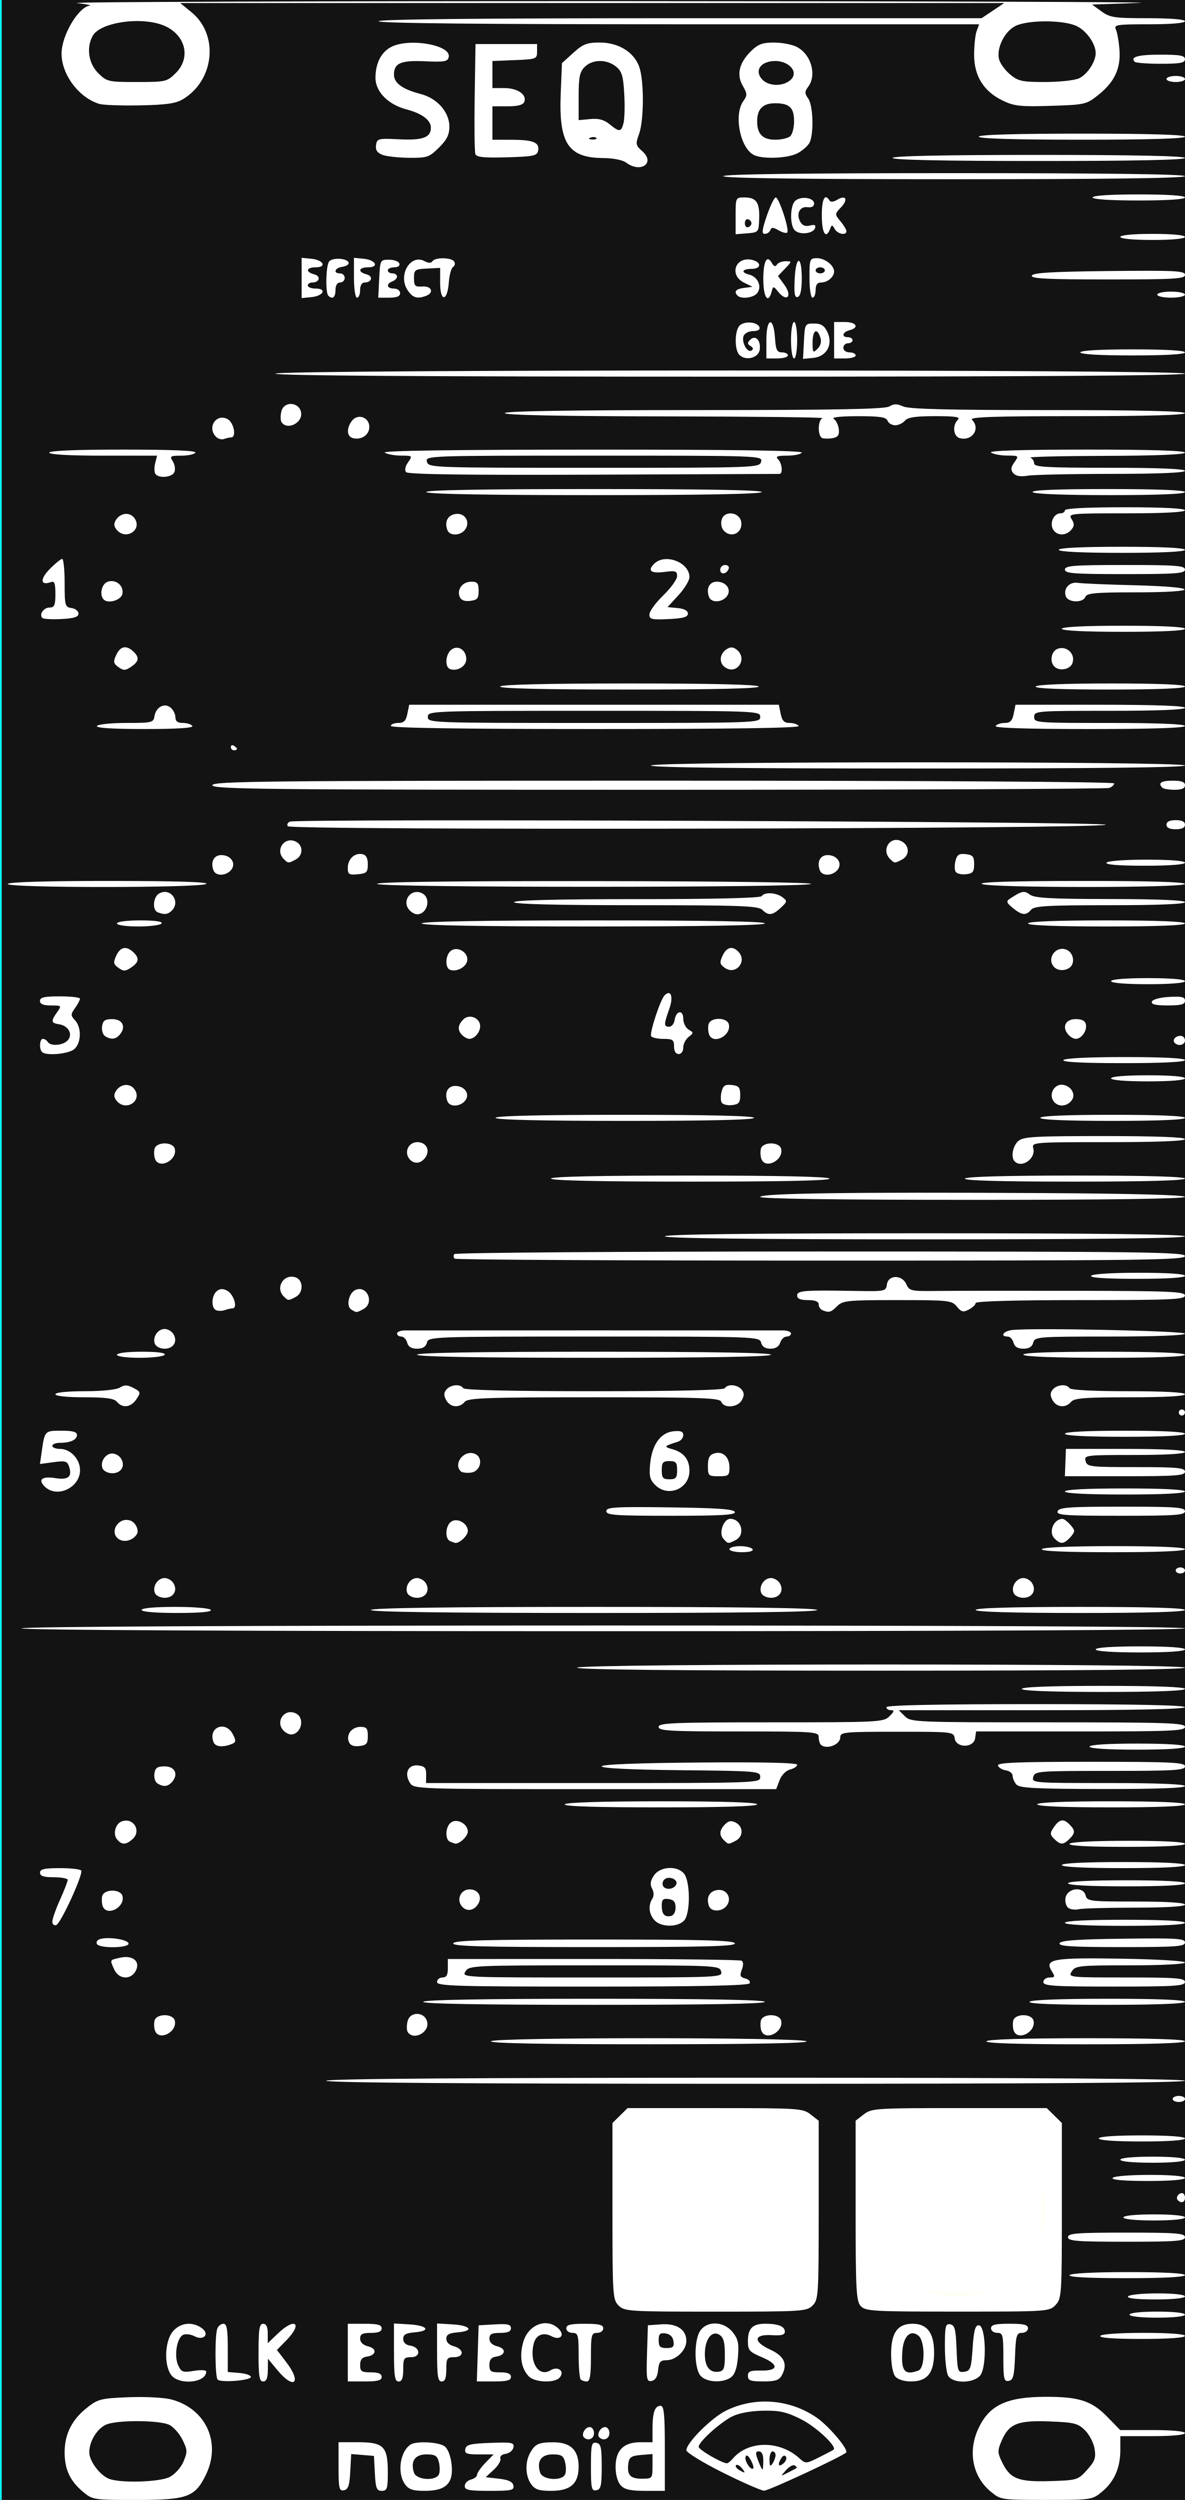 <?xml version="1.0" encoding="UTF-8" standalone="no"?>
<!-- Created with Inkscape (http://www.inkscape.org/) -->

<svg
   width="60.96mm"
   height="128.5mm"
   version="1.1"
   viewBox="0 0 60.96 128.5"
   id="svg16"
   sodipodi:docname="nozori_84_SEQ8_dark.svg"
   inkscape:version="1.1.1 (3bf5ae0d25, 2021-09-20, custom)"
   xmlns:inkscape="http://www.inkscape.org/namespaces/inkscape"
   xmlns:sodipodi="http://sodipodi.sourceforge.net/DTD/sodipodi-0.dtd"
   xmlns:xlink="http://www.w3.org/1999/xlink"
   xmlns="http://www.w3.org/2000/svg"
   xmlns:svg="http://www.w3.org/2000/svg"
   xmlns:rdf="http://www.w3.org/1999/02/22-rdf-syntax-ns#"
   xmlns:cc="http://creativecommons.org/ns#"
   xmlns:dc="http://purl.org/dc/elements/1.1/">
  <rect x="0" y="0" width="60.96" height="128.5" fill="#808080" stroke="none"/>
  <defs
     id="defs20">
    <linearGradient
       inkscape:collect="always"
       id="linearGradient4556">
      <stop
         style="stop-color:#000000;stop-opacity:1;"
         offset="0"
         id="stop4552" />
      <stop
         style="stop-color:#000000;stop-opacity:0;"
         offset="1"
         id="stop4554" />
    </linearGradient>
    <radialGradient
       inkscape:collect="always"
       xlink:href="#linearGradient4556"
       id="radialGradient4560"
       cx="30.633"
       cy="14.416"
       fx="30.633"
       fy="14.416"
       r="3.506"
       gradientTransform="matrix(1,0,0,0.975,0,0.358)"
       gradientUnits="userSpaceOnUse" />
  </defs>
  <sodipodi:namedview
     pagecolor="#ffffff"
     bordercolor="#666666"
     borderopacity="1"
     objecttolerance="10"
     gridtolerance="10"
     guidetolerance="10"
     inkscape:pageopacity="0"
     inkscape:pageshadow="2"
     inkscape:window-width="1920"
     inkscape:window-height="1060"
     id="namedview18"
     showgrid="false"
     inkscape:zoom="1.4142136"
     inkscape:cx="-89.802559"
     inkscape:cy="242.53762"
     inkscape:window-x="1920"
     inkscape:window-y="1100"
     inkscape:window-maximized="1"
     inkscape:current-layer="layer16"
     inkscape:pagecheckerboard="0"
     inkscape:document-units="mm" />
  <g
     inkscape:groupmode="layer"
     id="layer3"
     inkscape:label="bg uniform"
     style="display:inline">
    <rect
       style="fill:#131313;fill-opacity:1;fill-rule:nonzero;stroke:#09ffff;stroke-width:0.247;stroke-opacity:1"
       id="rect48"
       width="61.164"
       height="128.89"
       x="-0.036"
       y="-0.142" />
    <rect
       style="fill:#ffffff;fill-opacity:1;fill-rule:nonzero;stroke:#fffff5;stroke-width:0.265;stroke-opacity:1"
       id="rect1206"
       width="9.482"
       height="9.163"
       x="32.081"
       y="108.987" />
    <rect
       style="fill:#ffffff;fill-opacity:1;fill-rule:nonzero;stroke:#fffff5;stroke-width:0.3;stroke-opacity:1"
       id="rect1208"
       width="9.035"
       height="8.956"
       x="44.699"
       y="109.009"
       ry="0" />
  </g>
  <g
     inkscape:groupmode="layer"
     id="layer16"
     inkscape:label="SEQ8"
     style="display:inline">
    <path
       style="fill:#ffffff;stroke-width:0.157"
       d="m 4.281,128.092 c -0.677,-0.562 -0.957,-1.159 -0.956,-2.042 3.009e-4,-0.934 0.376,-1.68 1.156,-2.294 0.56,-0.441 0.709,-0.479 2.137,-0.535 0.859,-0.034 1.829,0.017 2.201,0.116 1.779,0.472 2.578,2.229 1.767,3.882 -0.559,1.139 -0.956,1.282 -3.568,1.283 -2.19,6.3e-4 -2.256,-0.009 -2.737,-0.408 z m 4.447,-0.772 c 0.272,-0.139 0.58,-0.481 0.712,-0.793 0.21,-0.496 0.205,-0.603 -0.052,-1.12 -0.156,-0.315 -0.462,-0.66 -0.68,-0.766 -0.506,-0.248 -2.707,-0.256 -3.25,-0.012 -0.47,0.211 -0.866,0.863 -0.866,1.424 0,0.446 0.54,1.171 1.011,1.359 0.587,0.234 2.603,0.175 3.126,-0.091 z m 42.245,0.759 c -0.942,-0.781 -1.195,-2.061 -0.643,-3.247 0.559,-1.201 1.444,-1.622 3.423,-1.632 1.745,-0.008 2.401,0.201 3.204,1.023 l 0.67,0.686 h 1.665 c 1.005,0 1.665,0.062 1.665,0.156 0,0.094 -0.66,0.156 -1.662,0.156 h -1.662 v 0.708 c 0,0.92 -0.309,1.625 -0.941,2.149 -0.503,0.417 -0.536,0.422 -2.859,0.422 -2.324,0 -2.357,-0.005 -2.859,-0.422 z m 4.948,-1.122 c 0.403,-0.445 0.465,-0.617 0.388,-1.085 -0.05,-0.306 -0.273,-0.735 -0.496,-0.954 -0.363,-0.358 -0.551,-0.404 -1.829,-0.453 -1.645,-0.063 -2.088,0.119 -2.468,1.016 -0.209,0.494 -0.204,0.601 0.053,1.119 0.409,0.823 0.836,0.984 2.474,0.932 1.366,-0.043 1.41,-0.057 1.878,-0.573 z m -38.505,-0.162 v -1.261 h 1.005 c 1.311,0 1.529,0.219 1.529,1.535 0,0.851 -0.036,0.964 -0.309,0.964 -0.265,0 -0.316,-0.128 -0.356,-0.898 l -0.047,-0.898 -0.586,-0.048 -0.586,-0.048 -0.048,0.905 c -0.038,0.715 -0.106,0.916 -0.325,0.957 -0.245,0.046 -0.277,-0.092 -0.277,-1.209 z m 3.413,0.891 c -0.408,-0.574 -0.25,-1.675 0.292,-2.032 0.289,-0.19 1.44,-0.134 1.743,0.085 0.172,0.124 0.316,0.485 0.365,0.919 0.112,0.983 -0.279,1.375 -1.371,1.375 -0.629,0 -0.831,-0.068 -1.029,-0.347 z m 1.755,-0.512 c 0.05,-0.129 0.047,-0.41 -0.008,-0.625 -0.082,-0.321 -0.195,-0.39 -0.64,-0.39 -0.589,0 -0.829,0.352 -0.641,0.937 0.125,0.388 1.144,0.45 1.289,0.078 z m 1.324,0.61 c 0,-0.137 0.142,-0.286 0.317,-0.33 0.174,-0.045 0.317,-0.157 0.317,-0.25 0,-0.093 0.191,-0.365 0.425,-0.606 l 0.425,-0.438 h -0.754 c -0.632,0 -0.745,-0.044 -0.701,-0.273 0.044,-0.228 0.26,-0.281 1.291,-0.319 1.119,-0.041 1.233,-0.019 1.184,0.234 -0.03,0.154 -0.21,0.302 -0.4,0.329 -0.197,0.028 -0.314,0.132 -0.271,0.242 0.041,0.106 -0.112,0.365 -0.34,0.576 l -0.415,0.383 0.686,0.078 c 0.488,0.056 0.701,0.157 0.739,0.351 0.047,0.242 -0.094,0.273 -1.226,0.273 -1.064,0 -1.278,-0.042 -1.278,-0.249 z m 3.413,-0.098 c -0.291,-0.41 -0.319,-1.099 -0.064,-1.576 0.258,-0.483 0.441,-0.57 1.203,-0.573 0.886,-0.003 1.306,0.398 1.306,1.247 0,0.885 -0.412,1.249 -1.416,1.249 -0.629,0 -0.831,-0.068 -1.029,-0.347 z m 1.755,-0.512 c 0.05,-0.129 0.047,-0.41 -0.008,-0.625 -0.082,-0.321 -0.195,-0.39 -0.64,-0.39 -0.589,0 -0.829,0.352 -0.641,0.937 0.125,0.388 1.144,0.45 1.289,0.078 z m 1.324,-0.39 c 0,-1.127 0.032,-1.266 0.277,-1.219 0.234,0.044 0.277,0.232 0.277,1.219 0,0.987 -0.043,1.175 -0.277,1.219 -0.246,0.047 -0.277,-0.092 -0.277,-1.219 z m 1.529,0.964 c -0.156,-0.17 -0.262,-0.55 -0.262,-0.937 0,-0.861 0.412,-1.276 1.267,-1.276 h 0.633 v -0.69 c 0,-0.838 0.121,-1.184 0.413,-1.184 0.178,0 0.221,0.422 0.221,2.186 v 2.186 h -1.005 c -0.772,0 -1.065,-0.066 -1.267,-0.286 z m 1.638,-0.973 v -0.634 l -0.594,0.049 c -0.483,0.039 -0.603,0.116 -0.646,0.411 -0.087,0.608 0.082,0.808 0.68,0.808 0.548,0 0.559,-0.012 0.559,-0.634 z m 3.602,0.312 c -1.023,-0.511 -1.86,-1.025 -1.86,-1.141 0,-0.379 1.29,-1.666 2.039,-2.036 1.48,-0.729 3.256,-0.598 4.643,0.344 0.635,0.43 1.687,1.674 1.535,1.812 -0.246,0.224 -3.994,1.965 -4.217,1.959 -0.154,-0.004 -1.117,-0.427 -2.14,-0.938 z m 3.811,-0.23 c 0.028,-0.023 -0.016,-0.082 -0.098,-0.131 -0.081,-0.05 -0.282,0.059 -0.446,0.241 -0.297,0.33 -0.297,0.331 0.098,0.131 0.218,-0.11 0.418,-0.219 0.446,-0.241 z m -2.824,0.002 c -0.11,-0.131 -0.242,-0.197 -0.292,-0.148 -0.05,0.05 0.013,0.156 0.141,0.236 0.335,0.209 0.379,0.183 0.151,-0.088 z m 0.464,-0.412 c -0.125,-0.23 -0.223,-0.291 -0.265,-0.164 -0.07,0.206 0.269,0.72 0.394,0.597 0.038,-0.038 -0.02,-0.232 -0.128,-0.433 z m 0.647,0.025 c 0,-0.299 -0.081,-0.468 -0.224,-0.468 -0.183,0 -0.191,0.086 -0.044,0.468 0.099,0.258 0.199,0.468 0.224,0.468 0.024,0 0.044,-0.211 0.044,-0.468 z m 0.631,-0.273 c 0.001,-0.107 -0.069,-0.195 -0.156,-0.195 -0.087,0 -0.157,0.193 -0.156,0.429 0.002,0.335 0.036,0.378 0.156,0.195 0.084,-0.129 0.155,-0.322 0.156,-0.429 z m 0.535,0.083 c -0.059,-0.094 -0.151,-0.072 -0.233,0.057 -0.216,0.337 -0.163,0.502 0.095,0.291 0.13,-0.106 0.192,-0.263 0.139,-0.348 z m -2.741,0.102 c 0.79,-0.938 2.394,-0.955 3.418,-0.037 0.337,0.302 0.345,0.302 1.029,-0.039 0.379,-0.189 0.715,-0.365 0.745,-0.392 0.185,-0.161 -0.907,-1.181 -1.677,-1.565 -0.751,-0.375 -1.095,-0.453 -1.947,-0.438 -0.637,0.011 -1.246,0.123 -1.583,0.29 -0.629,0.313 -1.736,1.311 -1.736,1.566 0,0.146 1.147,0.819 1.445,0.848 0.055,0.005 0.192,-0.1 0.305,-0.235 z m -7.651,-1.098 c -0.154,-0.152 0.057,-0.531 0.296,-0.531 0.121,0 0.221,0.141 0.221,0.312 0,0.294 -0.308,0.425 -0.517,0.219 z m 0.792,0 c -0.154,-0.152 0.057,-0.531 0.296,-0.531 0.121,0 0.221,0.141 0.221,0.312 0,0.294 -0.308,0.425 -0.517,0.219 z M 8.796,122.065 c -0.363,-0.512 -0.319,-1.706 0.082,-2.208 0.371,-0.465 1.011,-0.545 1.502,-0.188 0.425,0.309 0.1,0.667 -0.377,0.416 -0.177,-0.093 -0.432,-0.128 -0.567,-0.077 -0.331,0.125 -0.496,1.084 -0.27,1.571 0.163,0.353 0.243,0.381 0.812,0.287 0.347,-0.058 0.631,-0.043 0.631,0.034 0,0.59 -1.418,0.72 -1.812,0.166 z m 2.4,0.25 c -0.137,-0.135 -0.151,-2.278 -0.017,-2.623 0.053,-0.136 0.195,-0.247 0.317,-0.247 0.17,0 0.221,0.284 0.221,1.24 v 1.24 l 0.594,0.049 c 0.327,0.027 0.594,0.119 0.594,0.205 0,0.18 -1.539,0.304 -1.708,0.137 z m 2.104,-1.386 c 0,-1.214 0.043,-1.483 0.237,-1.483 0.162,0 0.237,0.16 0.237,0.499 v 0.499 l 0.522,-0.499 c 0.897,-0.857 1.294,-0.521 0.426,0.361 l -0.477,0.485 0.472,0.615 c 0.829,1.081 0.418,1.466 -0.448,0.42 l -0.485,-0.586 -0.005,0.586 c -0.004,0.414 -0.075,0.586 -0.243,0.586 -0.194,0 -0.237,-0.269 -0.237,-1.483 z m 4.592,0 v -1.483 h 0.871 c 0.669,0 0.871,0.054 0.871,0.234 0,0.164 -0.167,0.234 -0.554,0.234 -0.438,0 -0.554,0.062 -0.554,0.295 0,0.187 0.149,0.332 0.407,0.396 0.476,0.118 0.435,0.457 -0.063,0.529 -0.245,0.035 -0.344,0.159 -0.344,0.429 0,0.33 0.073,0.379 0.554,0.379 0.387,0 0.554,0.071 0.554,0.234 0,0.18 -0.202,0.234 -0.871,0.234 h -0.871 z m 2.375,-0.008 v -1.491 l 0.794,0.047 c 0.937,0.056 1.128,0.338 0.275,0.408 -0.457,0.037 -0.594,0.116 -0.594,0.34 0,0.183 0.132,0.311 0.355,0.342 0.526,0.074 0.573,0.596 0.053,0.596 -0.37,0 -0.407,0.058 -0.407,0.625 0,0.451 -0.066,0.625 -0.237,0.625 -0.195,0 -0.237,-0.27 -0.237,-1.491 z m 2.217,0 v -1.491 l 0.794,0.047 c 0.937,0.056 1.128,0.338 0.275,0.408 -0.452,0.037 -0.594,0.117 -0.594,0.334 0,0.175 0.154,0.324 0.396,0.384 0.218,0.054 0.396,0.202 0.396,0.329 0,0.143 -0.152,0.231 -0.396,0.231 -0.356,0 -0.396,0.062 -0.396,0.625 0,0.451 -0.066,0.625 -0.237,0.625 -0.195,0 -0.237,-0.27 -0.237,-1.491 z m 2.092,0.047 0.046,-1.444 0.831,-0.047 c 0.666,-0.038 0.831,9.3e-4 0.831,0.195 0,0.173 -0.159,0.242 -0.554,0.242 -0.438,0 -0.554,0.062 -0.554,0.295 0,0.187 0.149,0.332 0.407,0.396 0.476,0.118 0.435,0.457 -0.063,0.529 -0.245,0.035 -0.344,0.159 -0.344,0.429 0,0.33 0.073,0.379 0.554,0.379 0.387,0 0.554,0.071 0.554,0.234 0,0.18 -0.203,0.234 -0.877,0.234 H 24.53 Z m 2.616,1.171 c -0.378,-0.413 -0.476,-1.019 -0.281,-1.733 0.252,-0.922 1.225,-1.298 1.826,-0.705 0.344,0.339 0.078,0.619 -0.366,0.384 -0.422,-0.223 -0.801,-0.068 -0.913,0.374 -0.244,0.96 0.253,1.754 0.864,1.378 0.383,-0.236 0.745,0.046 0.473,0.369 -0.255,0.303 -1.304,0.26 -1.602,-0.067 z m 2.681,0.169 c -0.058,-0.057 -0.106,-0.619 -0.106,-1.249 0,-1.041 -0.029,-1.145 -0.317,-1.145 -0.176,0 -0.317,-0.104 -0.317,-0.234 0,-0.182 0.211,-0.234 0.95,-0.234 0.739,0 0.95,0.052 0.95,0.234 0,0.13 -0.141,0.234 -0.317,0.234 -0.29,0 -0.317,0.104 -0.317,1.249 0,0.937 -0.053,1.249 -0.211,1.249 -0.116,0 -0.259,-0.047 -0.317,-0.104 z m 3.411,-1.328 0.046,-1.457 0.689,-0.049 c 0.795,-0.056 1.29,0.271 1.29,0.854 0,0.476 -0.529,0.991 -1.019,0.991 -0.319,0 -0.394,0.087 -0.435,0.506 -0.033,0.338 -0.144,0.524 -0.333,0.559 -0.258,0.048 -0.279,-0.076 -0.237,-1.404 z m 1.363,-0.637 c -0.033,-0.226 -0.178,-0.369 -0.407,-0.401 -0.29,-0.041 -0.356,0.025 -0.356,0.351 0,0.327 0.075,0.401 0.407,0.401 0.331,0 0.397,-0.065 0.356,-0.351 z m 1.399,1.783 c -0.346,-0.377 -0.356,-1.855 -0.016,-2.334 0.367,-0.516 1.212,-0.474 1.658,0.082 0.283,0.354 0.331,0.577 0.274,1.272 -0.048,0.582 -0.161,0.908 -0.362,1.054 -0.418,0.302 -1.244,0.262 -1.553,-0.075 z m 1.242,-1.103 c 0,-0.644 -0.067,-0.882 -0.286,-1.015 -0.389,-0.235 -0.743,0.239 -0.743,0.996 0,0.648 0.253,0.97 0.711,0.905 0.274,-0.039 0.319,-0.162 0.319,-0.887 z m 1.187,1.101 c 0,-0.234 0.12,-0.284 0.657,-0.273 0.924,0.019 0.957,-0.308 0.069,-0.684 -0.655,-0.277 -0.726,-0.358 -0.726,-0.828 0,-0.654 0.24,-0.896 0.89,-0.896 0.669,0 1.01,0.138 1.01,0.41 0,0.161 -0.178,0.209 -0.667,0.178 -0.939,-0.059 -0.986,0.33 -0.089,0.741 0.727,0.333 0.914,0.743 0.603,1.317 -0.139,0.257 -0.329,0.32 -0.96,0.32 -0.657,0 -0.786,-0.047 -0.786,-0.287 z m 7.582,0.032 c -0.126,-0.15 -0.215,-0.628 -0.215,-1.158 0,-1.088 0.331,-1.554 1.103,-1.554 0.753,0 1.108,0.476 1.108,1.483 0,1.049 -0.349,1.483 -1.193,1.483 -0.352,0 -0.676,-0.103 -0.804,-0.255 z m 1.192,-0.308 c 0.348,-0.132 0.348,-1.505 -3.17e-4,-1.79 -0.405,-0.331 -0.771,0.016 -0.828,0.786 -0.077,1.036 0.118,1.272 0.828,1.003 z m 1.523,0.261 c -0.09,-0.166 -0.164,-0.839 -0.164,-1.495 0,-1.052 0.033,-1.187 0.277,-1.141 0.231,0.043 0.285,0.256 0.324,1.271 0.044,1.156 0.064,1.216 0.396,1.169 0.316,-0.044 0.357,-0.16 0.429,-1.22 0.061,-0.902 0.134,-1.171 0.317,-1.171 0.374,0 0.426,2.198 0.062,2.595 -0.374,0.408 -1.417,0.402 -1.64,-0.008 z m 2.844,-0.936 c 0,-1.156 -0.026,-1.261 -0.317,-1.261 -0.176,0 -0.317,-0.104 -0.317,-0.234 0,-0.182 0.211,-0.234 0.95,-0.234 0.739,0 0.95,0.052 0.95,0.234 0,0.129 -0.14,0.234 -0.31,0.234 -0.277,0 -0.315,0.128 -0.356,1.208 -0.038,1.005 -0.093,1.217 -0.323,1.261 -0.245,0.046 -0.277,-0.092 -0.277,-1.208 z m 4.987,-1.104 c 0.057,-0.092 0.978,-0.156 2.226,-0.156 1.313,0 2.128,0.06 2.128,0.156 0,0.097 -0.848,0.156 -2.226,0.156 -1.444,0 -2.192,-0.055 -2.128,-0.156 z m 1.504,-1.093 c 0,-0.092 0.581,-0.156 1.425,-0.156 0.844,0 1.425,0.064 1.425,0.156 0,0.092 -0.581,0.156 -1.425,0.156 -0.844,0 -1.425,-0.064 -1.425,-0.156 z m -26.283,-0.468 c -0.302,-0.298 -0.317,-0.52 -0.317,-4.847 v -4.535 l 0.389,-0.383 0.389,-0.383 h 4.498 c 4.311,0 4.516,0.013 4.916,0.324 l 0.417,0.324 v 4.595 c 0,4.387 -0.014,4.609 -0.317,4.907 -0.302,0.298 -0.528,0.312 -4.987,0.312 -4.46,0 -4.685,-0.014 -4.987,-0.312 z m 6.581,-0.73 c 1.157,-0.389 2.346,-1.621 2.69,-2.79 0.992,-3.365 -2.168,-6.59 -5.516,-5.631 -1.268,0.363 -2.147,1.087 -2.781,2.288 -0.495,0.939 -0.527,1.088 -0.463,2.179 0.08,1.357 0.425,2.133 1.335,2.997 1.234,1.173 3.018,1.533 4.734,0.957 z m 5.873,0.757 c -0.231,-0.252 -0.262,-0.826 -0.262,-4.907 v -4.621 l 0.417,-0.324 c 0.4,-0.31 0.604,-0.324 4.916,-0.324 h 4.498 l 0.389,0.383 0.389,0.383 v 4.506 c 0,4.319 -0.013,4.52 -0.323,4.847 -0.318,0.337 -0.391,0.342 -5.042,0.342 -4.371,0 -4.739,-0.021 -4.981,-0.286 z m 6.394,-0.672 c 1.005,-0.297 2.074,-1.215 2.604,-2.237 1.143,-2.204 0.21,-4.853 -2.1,-5.968 -1.771,-0.855 -3.977,-0.451 -5.231,0.957 -0.773,0.868 -1.023,1.477 -1.102,2.68 -0.142,2.164 0.884,3.776 2.888,4.537 0.628,0.238 2.185,0.255 2.943,0.031 z m 7.356,0.176 c 0.054,-0.086 0.735,-0.156 1.514,-0.156 0.838,0 1.416,0.064 1.416,0.156 0,0.093 -0.61,0.156 -1.514,0.156 -0.969,0 -1.478,-0.056 -1.416,-0.156 z m -3.008,-1.093 c 0.06,-0.095 1.242,-0.156 3.018,-0.156 1.841,0 2.92,0.058 2.92,0.156 0,0.099 -1.111,0.156 -3.018,0.156 -1.971,0 -2.984,-0.054 -2.92,-0.156 z m -0.079,-1.952 c 0,-0.2 0.44,-0.234 3.008,-0.234 2.569,0 3.008,0.034 3.008,0.234 0,0.2 -0.44,0.234 -3.008,0.234 -2.569,0 -3.008,-0.034 -3.008,-0.234 z m 2.85,-1.015 c 0,-0.094 0.633,-0.156 1.583,-0.156 0.95,0 1.583,0.062 1.583,0.156 0,0.094 -0.633,0.156 -1.583,0.156 -0.95,0 -1.583,-0.062 -1.583,-0.156 z m 2.802,-0.881 c -0.126,-0.125 0.017,-0.369 0.216,-0.369 0.082,0 0.149,0.105 0.149,0.234 0,0.241 -0.187,0.31 -0.365,0.134 z m -3.356,-1.149 c 0.056,-0.089 0.872,-0.156 1.909,-0.156 1.102,0 1.811,0.061 1.811,0.156 0,0.096 -0.742,0.156 -1.909,0.156 -1.233,0 -1.875,-0.055 -1.811,-0.156 z m 0.396,-0.937 c 0,-0.094 0.66,-0.156 1.662,-0.156 1.003,0 1.662,0.062 1.662,0.156 0,0.094 -0.66,0.156 -1.662,0.156 -1.003,0 -1.662,-0.062 -1.662,-0.156 z m -1.108,-1.093 c 0,-0.097 0.844,-0.156 2.217,-0.156 1.372,0 2.217,0.059 2.217,0.156 0,0.097 -0.844,0.156 -2.217,0.156 -1.372,0 -2.217,-0.059 -2.217,-0.156 z m 3.8,-2.03 c 0,-0.086 0.142,-0.156 0.317,-0.156 0.174,0 0.317,0.07 0.317,0.156 0,0.086 -0.142,0.156 -0.317,0.156 -0.174,0 -0.317,-0.07 -0.317,-0.156 z M 16.783,106.954 c 0,-0.103 7.468,-0.156 22.087,-0.156 14.619,0 22.087,0.053 22.087,0.156 0,0.103 -7.468,0.156 -22.087,0.156 -14.619,0 -22.087,-0.053 -22.087,-0.156 z m 8.471,-2.03 c 0.131,-0.209 15.901,-0.209 16.229,0 0.155,0.099 -2.639,0.152 -8.045,0.154 -5.482,0.002 -8.249,-0.05 -8.184,-0.154 z m 25.492,0 c 0.062,-0.099 1.954,-0.156 5.155,-0.156 3.266,0 5.057,0.055 5.057,0.156 0,0.101 -1.824,0.156 -5.155,0.156 -3.396,0 -5.122,-0.053 -5.057,-0.156 z M 7.977,104.387 c -0.048,-0.124 -0.063,-0.352 -0.032,-0.507 0.077,-0.394 0.974,-0.396 1.051,-0.002 0.114,0.582 -0.811,1.044 -1.019,0.509 z m 12.996,0.06 c -0.057,-0.091 -0.059,-0.341 -0.004,-0.556 0.138,-0.542 0.933,-0.48 1.013,0.079 0.077,0.534 -0.733,0.917 -1.009,0.477 z m 18.196,-0.06 c -0.048,-0.124 -0.063,-0.352 -0.032,-0.507 0.077,-0.394 0.974,-0.396 1.051,-0.002 0.114,0.582 -0.811,1.044 -1.019,0.509 z m 12.983,0 c -0.048,-0.124 -0.063,-0.352 -0.032,-0.507 0.077,-0.394 0.974,-0.396 1.051,-0.002 0.114,0.582 -0.811,1.044 -1.019,0.509 z m -30.382,-1.492 c 0.063,-0.101 3.165,-0.156 8.787,-0.156 5.622,0 8.724,0.055 8.787,0.156 0.065,0.103 -2.904,0.156 -8.787,0.156 -5.883,0 -8.852,-0.053 -8.787,-0.156 z m 31.192,0 c 0.061,-0.097 1.585,-0.156 4.047,-0.156 2.527,0 3.949,0.056 3.949,0.156 0,0.1 -1.455,0.156 -4.047,0.156 -2.658,0 -4.013,-0.054 -3.949,-0.156 z m -30.479,-1.015 c 0,-0.129 0.125,-0.234 0.279,-0.234 0.205,0 0.278,-0.125 0.277,-0.475 l -0.002,-0.475 7.483,-0.002 c 4.116,-9.3e-4 7.551,0.04 7.634,0.09 0.092,0.056 0.095,0.235 0.008,0.461 -0.117,0.305 -0.086,0.384 0.18,0.452 0.177,0.046 0.276,0.158 0.218,0.25 -0.072,0.115 -2.602,0.167 -8.091,0.167 -6.994,0 -7.986,-0.029 -7.986,-0.234 z m 14.613,-0.546 c -0.081,-0.306 -0.216,-0.312 -6.518,-0.312 -6.264,0 -6.44,0.008 -6.633,0.312 -0.197,0.31 -0.158,0.312 6.518,0.312 6.638,0 6.715,-0.004 6.633,-0.312 z m 16.579,0.546 c 0,-0.13 0.141,-0.234 0.318,-0.234 0.278,0 0.293,-0.039 0.122,-0.31 -0.404,-0.639 0.004,-0.714 3.558,-0.657 1.872,0.03 3.285,0.115 3.285,0.197 0,0.083 -1.192,0.145 -2.812,0.145 -2.64,0 -2.824,0.019 -3.01,0.312 -0.195,0.308 -0.158,0.312 2.812,0.312 2.57,0 3.01,0.034 3.01,0.234 0,0.201 -0.51,0.234 -3.642,0.234 -3.131,0 -3.642,-0.033 -3.642,-0.234 z M 5.884,101.248 c -0.242,-0.525 -0.255,-0.499 0.309,-0.621 0.654,-0.142 1.047,0.204 0.784,0.688 -0.254,0.468 -0.863,0.43 -1.093,-0.067 z M 4.987,99.927 c -0.054,-0.086 0.005,-0.197 0.132,-0.245 0.384,-0.145 1.423,-0.002 1.492,0.207 0.08,0.242 -1.474,0.278 -1.625,0.038 z m 18.328,-0.038 c 0.051,-0.152 1.642,-0.195 7.244,-0.195 5.601,0 7.192,0.043 7.244,0.195 0.052,0.154 -1.466,0.195 -7.244,0.195 -5.777,0 -7.296,-0.041 -7.244,-0.195 z m 31.192,0 c 0.049,-0.146 0.876,-0.206 3.259,-0.237 2.771,-0.037 3.193,-0.011 3.193,0.195 0,0.205 -0.448,0.237 -3.259,0.237 -2.537,0 -3.244,-0.043 -3.193,-0.195 z M 2.692,98.774 c 0,-0.134 0.178,-0.64 0.396,-1.125 0.218,-0.485 0.396,-0.944 0.396,-1.019 0,-0.075 -0.321,-0.137 -0.712,-0.137 -0.528,0 -0.712,-0.061 -0.712,-0.234 0,-0.184 0.219,-0.234 1.02,-0.234 0.561,0 1.055,0.056 1.098,0.125 0.114,0.183 -1.053,2.726 -1.287,2.803 -0.109,0.036 -0.198,-0.044 -0.198,-0.178 z m 30.979,-0.069 c -0.289,-0.315 -0.335,-0.764 -0.112,-1.111 0.089,-0.139 0.084,-0.338 -0.014,-0.518 -0.116,-0.214 -0.091,-0.394 0.094,-0.672 0.309,-0.465 1.179,-0.525 1.541,-0.107 0.335,0.387 0.345,2.06 0.014,2.42 -0.33,0.359 -1.188,0.352 -1.523,-0.012 z M 34.754,98.052 c 0,-0.284 -0.096,-0.402 -0.356,-0.438 -0.285,-0.04 -0.356,0.026 -0.356,0.325 0,0.45 0.137,0.61 0.467,0.548 0.143,-0.027 0.245,-0.208 0.245,-0.435 z m 0.04,-1.208 c 0.087,-0.256 -0.41,-0.439 -0.622,-0.23 -0.091,0.09 -0.115,0.244 -0.054,0.342 0.14,0.223 0.588,0.149 0.676,-0.112 z m 19.99,1.991 c 0,-0.099 1.135,-0.156 3.087,-0.156 1.953,0 3.087,0.057 3.087,0.156 0,0.099 -1.135,0.156 -3.087,0.156 -1.953,0 -3.087,-0.057 -3.087,-0.156 z M 5.286,97.985 c -0.048,-0.124 -0.063,-0.352 -0.032,-0.507 0.077,-0.394 0.974,-0.396 1.051,-0.002 0.114,0.582 -0.811,1.044 -1.019,0.509 z m 18.476,0.005 c -0.299,-0.355 -0.061,-0.873 0.4,-0.873 0.446,0 0.665,0.391 0.428,0.763 -0.219,0.343 -0.59,0.392 -0.828,0.11 z m 12.716,-0.005 c -0.17,-0.438 0.015,-0.789 0.442,-0.838 0.489,-0.056 0.76,0.458 0.441,0.836 -0.245,0.292 -0.77,0.293 -0.883,0.002 z m 18.49,0.092 c -0.116,-0.075 -0.188,-0.304 -0.158,-0.509 0.074,-0.513 0.905,-0.633 1.034,-0.15 0.082,0.31 0.189,0.324 2.601,0.324 1.571,0 2.515,0.059 2.515,0.156 0,0.098 -0.965,0.157 -2.573,0.158 -1.415,0.001 -2.715,0.037 -2.89,0.08 -0.174,0.043 -0.412,0.016 -0.528,-0.059 z m -0.026,-1.272 c 0,-0.099 1.108,-0.156 3.008,-0.156 1.9,0 3.008,0.058 3.008,0.156 0,0.099 -1.108,0.156 -3.008,0.156 -1.9,0 -3.008,-0.058 -3.008,-0.156 z m -0.317,-0.937 c 0,-0.099 1.161,-0.156 3.167,-0.156 2.006,0 3.167,0.057 3.167,0.156 0,0.099 -1.161,0.156 -3.167,0.156 -2.006,0 -3.167,-0.057 -3.167,-0.156 z m 0.396,-1.093 c 0.06,-0.095 1.242,-0.156 3.018,-0.156 1.841,0 2.92,0.058 2.92,0.156 0,0.099 -1.111,0.156 -3.018,0.156 -1.971,0 -2.984,-0.054 -2.92,-0.156 z M 6.023,94.549 c -0.226,-0.269 -0.09,-0.801 0.237,-0.925 0.598,-0.226 1.034,0.484 0.558,0.909 -0.339,0.303 -0.55,0.307 -0.795,0.016 z m 17.133,0.123 c -0.27,-0.107 -0.25,-0.752 0.029,-0.981 0.306,-0.25 0.881,0.05 0.881,0.46 0,0.244 -0.454,0.664 -0.663,0.612 -0.028,-0.007 -0.139,-0.048 -0.248,-0.091 z m 14.084,-0.084 c -0.258,-0.254 -0.239,-0.523 0.059,-0.816 0.188,-0.185 0.323,-0.205 0.554,-0.084 0.394,0.208 0.393,0.718 -6.33e-4,0.926 -0.382,0.201 -0.382,0.201 -0.612,-0.026 z m 16.993,-0.065 c -0.221,-0.218 -0.226,-0.296 -0.037,-0.577 0.294,-0.436 0.501,-0.483 0.806,-0.181 0.32,0.315 0.321,0.456 0.007,0.765 -0.314,0.31 -0.456,0.308 -0.776,-0.007 z M 29.054,92.746 c 0.062,-0.099 1.902,-0.156 4.997,-0.156 3.16,0 4.899,0.055 4.899,0.156 0,0.101 -1.771,0.156 -4.997,0.156 -3.291,0 -4.963,-0.053 -4.899,-0.156 z m 24.304,0 c 0,-0.1 1.372,-0.156 3.8,-0.156 2.428,0 3.8,0.056 3.8,0.156 0,0.1 -1.372,0.156 -3.8,0.156 -2.428,0 -3.8,-0.056 -3.8,-0.156 z M 21.089,91.643 c -0.31,-0.49 -0.093,-0.955 0.418,-0.897 0.345,0.039 0.421,0.127 0.416,0.477 l -0.006,0.429 h 8.596 c 8.466,0 8.596,-0.005 8.596,-0.31 0,-0.3 -0.131,-0.311 -4.077,-0.351 -2.584,-0.026 -4.077,-0.099 -4.077,-0.198 0,-0.1 1.809,-0.171 5.027,-0.197 3.257,-0.027 5.027,0.013 5.027,0.114 0,0.085 -0.164,0.196 -0.365,0.246 -0.211,0.052 -0.439,0.283 -0.54,0.549 l -0.176,0.459 H 30.61 c -9.24,0 -9.319,-0.003 -9.521,-0.322 z m 31.201,0.088 c -0.109,-0.122 -0.198,-0.325 -0.198,-0.452 0,-0.126 -0.155,-0.252 -0.344,-0.28 -0.189,-0.027 -0.373,-0.138 -0.409,-0.245 -0.051,-0.153 0.974,-0.195 4.777,-0.195 4.199,0 4.842,0.031 4.842,0.234 0,0.202 -0.535,0.234 -3.861,0.234 -3.728,0 -3.864,0.011 -3.944,0.312 -0.081,0.306 -0.005,0.312 3.861,0.312 2.523,0 3.944,0.056 3.944,0.156 0,0.1 -1.513,0.154 -4.235,0.15 -3.454,-0.005 -4.272,-0.047 -4.433,-0.228 z M 8.101,91.672 C 7.984,91.599 7.913,91.372 7.942,91.167 7.985,90.869 8.091,90.794 8.469,90.794 c 0.525,0 0.722,0.396 0.392,0.788 -0.215,0.256 -0.449,0.283 -0.76,0.09 z M 56.05,89.779 c 0,-0.097 0.924,-0.156 2.454,-0.156 1.531,0 2.454,0.059 2.454,0.156 0,0.097 -0.924,0.156 -2.454,0.156 -1.531,0 -2.454,-0.059 -2.454,-0.156 z M 10.986,89.554 c -0.301,-0.774 0.622,-1.143 0.998,-0.4 0.17,0.335 0.159,0.405 -0.074,0.496 -0.457,0.179 -0.831,0.14 -0.923,-0.097 z m 6.959,-0.02 c -0.148,-0.38 0.155,-0.77 0.598,-0.77 0.315,0 0.379,0.079 0.379,0.468 0,0.395 -0.068,0.476 -0.436,0.518 -0.297,0.034 -0.469,-0.035 -0.54,-0.216 z m 24.277,0.141 c -0.058,-0.057 -0.106,-0.233 -0.106,-0.39 0,-0.27 -0.23,-0.286 -4.117,-0.286 -3.554,0 -4.117,-0.032 -4.117,-0.234 0,-0.204 0.748,-0.234 5.779,-0.234 5.568,0 5.791,-0.011 6.096,-0.312 0.246,-0.243 0.264,-0.312 0.079,-0.312 -0.131,0 -0.237,-0.07 -0.237,-0.156 0,-0.102 2.665,-0.156 7.679,-0.156 5.014,0 7.679,0.054 7.679,0.156 0,0.102 -2.56,0.156 -7.362,0.156 h -7.362 l 0.317,0.312 c 0.307,0.303 0.528,0.312 7.362,0.312 6.157,0 7.046,0.03 7.046,0.234 0,0.204 -0.702,0.234 -5.372,0.234 H 50.214 l -0.051,0.351 c -0.073,0.505 -0.977,0.512 -1.05,0.008 -0.049,-0.34 -0.082,-0.344 -2.969,-0.344 -2.731,0 -2.919,0.019 -2.919,0.288 0,0.384 -0.72,0.652 -1.003,0.373 z M 14.598,88.967 c -0.473,-0.466 0.052,-1.196 0.637,-0.887 0.467,0.246 0.256,1.074 -0.273,1.074 -0.096,0 -0.26,-0.084 -0.364,-0.187 z m 37.968,-2.155 c 0,-0.1 1.504,-0.156 4.196,-0.156 2.692,0 4.196,0.056 4.196,0.156 0,0.1 -1.504,0.156 -4.196,0.156 -2.692,0 -4.196,-0.056 -4.196,-0.156 z M 29.687,85.719 c 0.135,-0.216 31.271,-0.216 31.271,0 0,0.103 -5.334,0.156 -15.684,0.156 -10.416,0 -15.651,-0.052 -15.586,-0.156 z m 26.679,-0.937 c 0,-0.097 0.871,-0.156 2.296,-0.156 1.425,0 2.296,0.059 2.296,0.156 0,0.097 -0.871,0.156 -2.296,0.156 -1.425,0 -2.296,-0.059 -2.296,-0.156 z M 1.108,83.7 c 0,-0.09 11.482,-0.146 29.925,-0.147 18.578,-6.24e-4 29.925,0.055 29.925,0.146 0,0.091 -11.348,0.147 -29.925,0.147 -18.444,0 -29.925,-0.056 -29.925,-0.146 z M 7.283,82.753 c 0,-0.095 0.683,-0.156 1.732,-0.156 0.984,0 1.775,0.067 1.83,0.156 0.063,0.101 -0.553,0.156 -1.732,0.156 -1.115,0 -1.83,-0.061 -1.83,-0.156 z m 11.796,0 c 0.064,-0.102 4.062,-0.156 11.479,-0.156 7.417,0 11.415,0.054 11.479,0.156 0.065,0.104 -3.801,0.156 -11.479,0.156 -7.678,0 -11.544,-0.053 -11.479,-0.156 z m 31.112,0 c 0,-0.101 1.9,-0.156 5.383,-0.156 3.483,0 5.383,0.055 5.383,0.156 0,0.101 -1.9,0.156 -5.383,0.156 -3.483,0 -5.383,-0.055 -5.383,-0.156 z M 7.966,81.873 c -0.131,-0.337 0.15,-0.759 0.505,-0.759 0.155,0 0.355,0.113 0.443,0.252 0.242,0.378 0.018,0.763 -0.443,0.763 -0.23,0 -0.449,-0.111 -0.505,-0.255 z m 12.983,0 c -0.131,-0.337 0.15,-0.759 0.505,-0.759 0.155,0 0.355,0.113 0.443,0.252 0.242,0.378 0.018,0.763 -0.443,0.763 -0.23,0 -0.449,-0.111 -0.505,-0.255 z m 18.208,0 c -0.131,-0.337 0.15,-0.759 0.505,-0.759 0.155,0 0.355,0.113 0.443,0.252 0.242,0.378 0.018,0.763 -0.443,0.763 -0.23,0 -0.449,-0.111 -0.505,-0.255 z m 12.983,0 c -0.131,-0.337 0.15,-0.759 0.505,-0.759 0.155,0 0.355,0.113 0.443,0.252 0.242,0.378 0.018,0.763 -0.443,0.763 -0.23,0 -0.449,-0.111 -0.505,-0.255 z m 8.343,-1.15 c 0,-0.086 0.107,-0.156 0.237,-0.156 0.131,0 0.237,0.07 0.237,0.156 0,0.086 -0.107,0.156 -0.237,0.156 -0.131,0 -0.237,-0.07 -0.237,-0.156 z M 37.525,79.63 c 0,-0.086 0.245,-0.156 0.545,-0.156 0.3,0 0.589,0.07 0.643,0.156 0.059,0.094 -0.157,0.156 -0.545,0.156 -0.353,0 -0.643,-0.07 -0.643,-0.156 z m 16.071,0 c 0.061,-0.097 1.479,-0.156 3.73,-0.156 2.316,0 3.632,0.057 3.632,0.156 0,0.1 -1.349,0.156 -3.73,0.156 -2.446,0 -3.696,-0.054 -3.632,-0.156 z M 6.098,79.105 c -0.507,-0.365 0.021,-1.167 0.619,-0.941 0.265,0.1 0.447,0.497 0.321,0.699 -0.203,0.324 -0.661,0.442 -0.939,0.242 z m 17.058,0.11 c -0.27,-0.107 -0.25,-0.752 0.029,-0.981 0.306,-0.25 0.881,0.05 0.881,0.46 0,0.244 -0.454,0.664 -0.663,0.612 -0.028,-0.007 -0.139,-0.048 -0.248,-0.091 z m 14.048,-0.135 c -0.24,-0.285 0.022,-1.01 0.365,-1.01 0.577,0 0.79,0.82 0.283,1.087 -0.394,0.208 -0.409,0.206 -0.648,-0.077 z m 17.043,1.05e-4 c -0.323,-0.319 -0.05,-0.998 0.406,-1.008 0.152,-0.003 0.605,0.462 0.605,0.622 0,0.074 -0.112,0.244 -0.249,0.379 -0.311,0.307 -0.457,0.308 -0.762,0.007 z m -23.056,-1.404 c 0,-0.206 0.431,-0.232 3.272,-0.195 2.446,0.032 3.289,0.091 3.338,0.237 0.051,0.152 -0.672,0.195 -3.272,0.195 -2.882,0 -3.338,-0.032 -3.338,-0.237 z m 23.218,0.003 c 0.077,-0.198 0.596,-0.234 3.32,-0.234 2.765,0 3.229,0.034 3.229,0.234 0,0.201 -0.474,0.234 -3.32,0.234 -2.886,0 -3.308,-0.031 -3.229,-0.234 z m 0.374,-1.015 c 0,-0.099 1.135,-0.156 3.087,-0.156 1.953,0 3.087,0.057 3.087,0.156 0,0.099 -1.135,0.156 -3.087,0.156 -1.953,0 -3.087,-0.057 -3.087,-0.156 z M 2.306,76.417 C 1.935,76.051 2.156,75.87 2.84,75.977 3.513,76.083 3.723,75.913 3.556,75.394 3.462,75.103 3.367,75.075 2.753,75.158 l -0.697,0.094 0.094,-0.661 c 0.149,-1.048 0.152,-1.051 1.012,-1.051 0.575,0 0.797,0.06 0.797,0.217 0,0.252 -0.337,0.407 -0.884,0.407 -0.211,0 -0.383,0.07 -0.383,0.156 0,0.086 0.178,0.156 0.396,0.156 0.537,0 1.029,0.522 1.029,1.093 0,0.903 -1.19,1.459 -1.811,0.846 z M 33.707,76.333 c -0.277,-0.274 -0.322,-0.463 -0.26,-1.105 0.096,-0.98 0.541,-1.594 1.204,-1.659 0.372,-0.036 0.499,0.014 0.499,0.2 0,0.137 -0.125,0.289 -0.277,0.337 -0.73,0.232 -0.746,0.255 -0.277,0.387 0.583,0.164 0.871,0.53 0.871,1.107 0,0.929 -1.098,1.386 -1.76,0.733 z m 1.127,-0.763 c 0,-0.396 -0.062,-0.468 -0.396,-0.468 -0.334,0 -0.396,0.073 -0.396,0.468 0,0.396 0.062,0.468 0.396,0.468 0.334,0 0.396,-0.073 0.396,-0.468 z m 1.583,-0.224 c 0,-0.403 0.08,-0.561 0.324,-0.637 0.44,-0.138 0.784,0.18 0.784,0.724 0,0.409 -0.049,0.449 -0.554,0.449 -0.526,0 -0.554,-0.028 -0.554,-0.536 z m 18.391,-0.167 0.027,-0.703 h 3.062 c 1.936,0 3.062,0.057 3.062,0.156 0,0.098 -0.971,0.156 -2.598,0.156 -2.52,0 -2.595,0.009 -2.515,0.312 0.078,0.296 0.216,0.312 2.598,0.312 2.13,0 2.515,0.036 2.515,0.234 0,0.2 -0.449,0.234 -3.089,0.234 H 54.781 Z M 5.274,75.471 c -0.131,-0.337 0.15,-0.759 0.505,-0.759 0.155,0 0.355,0.113 0.443,0.252 0.242,0.378 0.018,0.763 -0.443,0.763 -0.23,0 -0.449,-0.111 -0.505,-0.255 z m 18.43,0.159 c -0.39,-0.385 0.133,-1.089 0.68,-0.917 0.505,0.158 0.376,0.92 -0.166,0.983 -0.221,0.025 -0.453,-0.004 -0.515,-0.065 z M 54.783,73.697 c 0,-0.099 1.135,-0.156 3.087,-0.156 1.953,0 3.087,0.057 3.087,0.156 0,0.099 -1.135,0.156 -3.087,0.156 -1.953,0 -3.087,-0.057 -3.087,-0.156 z m 5.858,-1.093 c 0,-0.086 0.071,-0.156 0.158,-0.156 0.087,0 0.158,0.07 0.158,0.156 0,0.086 -0.071,0.156 -0.158,0.156 -0.087,0 -0.158,-0.07 -0.158,-0.156 z M 6.017,72.057 C 5.867,71.88 5.461,71.823 4.335,71.823 c -0.884,0 -1.485,-0.063 -1.485,-0.156 0,-0.093 0.608,-0.156 1.506,-0.156 0.898,0 1.629,-0.076 1.811,-0.188 0.24,-0.148 0.388,-0.144 0.7,0.021 0.374,0.197 0.382,0.229 0.15,0.578 -0.28,0.421 -0.711,0.479 -1.001,0.135 z m 16.936,-0.088 c -0.13,-0.239 -0.126,-0.38 0.014,-0.546 0.217,-0.258 0.719,-0.298 0.862,-0.068 0.063,0.1 2.479,0.156 6.729,0.156 4.25,0 6.666,-0.056 6.729,-0.156 0.144,-0.23 0.645,-0.19 0.862,0.068 0.14,0.166 0.144,0.307 0.014,0.546 -0.205,0.378 -0.92,0.438 -1.056,0.088 -0.079,-0.203 -0.954,-0.234 -6.546,-0.234 -5.545,0 -6.483,0.033 -6.652,0.234 -0.28,0.333 -0.75,0.29 -0.955,-0.088 z m 31.192,0 c -0.13,-0.239 -0.126,-0.38 0.014,-0.546 0.217,-0.258 0.719,-0.298 0.862,-0.068 0.06,0.095 1.242,0.156 3.018,0.156 1.841,0 2.92,0.058 2.92,0.156 0,0.098 -1.049,0.156 -2.831,0.156 -2.323,0 -2.866,0.042 -3.028,0.234 -0.28,0.333 -0.75,0.29 -0.955,-0.088 z M 6.017,69.637 c 0,-0.091 0.531,-0.156 1.276,-0.156 0.81,0 1.24,0.057 1.178,0.156 -0.054,0.086 -0.628,0.156 -1.276,0.156 -0.68,0 -1.178,-0.066 -1.178,-0.156 z m 15.437,0 c -0.065,-0.103 3.01,-0.156 9.104,-0.156 6.094,0 9.169,0.053 9.104,0.156 -0.063,0.101 -3.271,0.156 -9.104,0.156 -5.833,0 -9.041,-0.055 -9.104,-0.156 z m 31.192,0 c -0.064,-0.103 1.344,-0.156 4.107,-0.156 2.698,0 4.205,0.056 4.205,0.156 0,0.1 -1.475,0.156 -4.107,0.156 -2.567,0 -4.144,-0.059 -4.205,-0.156 z M 7.966,69.07 c -0.131,-0.337 0.15,-0.759 0.505,-0.759 0.155,0 0.355,0.113 0.443,0.252 0.242,0.378 0.018,0.763 -0.443,0.763 -0.23,0 -0.449,-0.111 -0.505,-0.255 z m 12.98,-0.057 c -0.046,-0.172 -0.181,-0.312 -0.302,-0.312 -0.12,0 -0.219,-0.07 -0.219,-0.156 0,-0.086 0.178,-0.157 0.396,-0.159 0.218,-0.001 4.6,-0.003 9.737,-0.003 5.138,0 9.52,0.001 9.737,0.003 0.218,0.001 0.396,0.073 0.396,0.159 0,0.086 -0.102,0.156 -0.227,0.156 -0.125,0 -0.272,0.141 -0.327,0.312 -0.066,0.204 -0.24,0.312 -0.5,0.312 -0.267,0 -0.428,-0.104 -0.483,-0.312 -0.082,-0.307 -0.216,-0.312 -8.596,-0.312 -8.38,0 -8.514,0.005 -8.596,0.312 -0.057,0.215 -0.216,0.312 -0.508,0.312 -0.292,0 -0.451,-0.098 -0.508,-0.312 z m 31.192,0 c -0.046,-0.172 -0.181,-0.312 -0.302,-0.312 -0.404,0 -0.224,-0.276 0.216,-0.334 0.948,-0.124 8.906,0.041 8.906,0.185 0,0.09 -1.518,0.149 -3.861,0.149 -3.728,0 -3.864,0.011 -3.944,0.312 -0.057,0.215 -0.216,0.312 -0.508,0.312 -0.292,0 -0.451,-0.098 -0.508,-0.312 z M 11.123,67.348 c -0.27,-0.107 -0.25,-0.752 0.029,-0.981 0.163,-0.133 0.315,-0.14 0.535,-0.024 0.335,0.177 0.556,0.896 0.28,0.908 -0.094,0.004 -0.278,0.045 -0.408,0.092 -0.131,0.046 -0.327,0.049 -0.435,0.006 z m 6.945,-0.038 c -0.282,-0.176 -0.117,-0.88 0.238,-1.015 0.601,-0.227 0.959,0.693 0.388,0.995 -0.365,0.193 -0.349,0.192 -0.626,0.02 z m 24.246,0.038 c -0.109,-0.043 -0.198,-0.178 -0.198,-0.3 0,-0.149 -0.182,-0.221 -0.554,-0.221 -0.387,0 -0.554,-0.071 -0.554,-0.234 0,-0.257 0.332,-0.283 3.035,-0.236 1.491,0.026 1.532,0.017 1.583,-0.337 0.072,-0.503 0.781,-0.506 1.002,-0.004 0.149,0.339 0.239,0.358 1.583,0.341 0.784,-0.01 3.972,-0.013 7.085,-0.008 4.921,0.009 5.66,0.041 5.66,0.244 0,0.204 -0.704,0.234 -5.383,0.234 -3.352,0 -5.383,0.057 -5.383,0.151 0,0.083 -0.156,0.233 -0.346,0.333 -0.293,0.154 -0.388,0.131 -0.619,-0.151 -0.26,-0.317 -0.407,-0.333 -3.059,-0.333 -2.574,0 -2.809,0.024 -3.102,0.312 -0.325,0.321 -0.411,0.345 -0.752,0.209 z M 14.598,66.64 c -0.45,-0.444 -0.01,-1.175 0.594,-0.986 0.421,0.132 0.433,0.793 0.018,1.012 -0.382,0.201 -0.382,0.201 -0.612,-0.026 z m 41.531,-1.062 c 0.058,-0.093 1.057,-0.156 2.464,-0.156 1.472,0 2.366,0.059 2.366,0.156 0,0.097 -0.927,0.156 -2.464,0.156 -1.602,0 -2.429,-0.055 -2.366,-0.156 z m -32.744,-0.881 c -0.056,-0.055 -0.063,-0.16 -0.017,-0.234 0.046,-0.074 8.523,-0.134 18.837,-0.134 16.564,0 18.753,0.027 18.753,0.234 0,0.207 -2.187,0.234 -18.736,0.234 -10.305,0 -18.782,-0.045 -18.837,-0.1 z m 10.815,-1.149 c 0,-0.103 4.565,-0.156 13.379,-0.156 8.814,0 13.379,0.053 13.379,0.156 0,0.103 -4.565,0.156 -13.379,0.156 -8.814,0 -13.379,-0.053 -13.379,-0.156 z m 4.908,-2.024 c 0,-0.188 4.823,-0.254 14.527,-0.198 4.65,0.027 7.323,0.098 7.323,0.195 0,0.099 -3.892,0.153 -10.925,0.153 -6.902,0 -10.925,-0.055 -10.925,-0.15 z M 28.342,60.581 c 0,-0.102 2.477,-0.156 7.116,-0.156 4.573,0 7.151,0.056 7.214,0.156 0.065,0.103 -2.347,0.156 -7.116,0.156 -4.703,0 -7.214,-0.054 -7.214,-0.156 z m 21.296,0 c 0.062,-0.099 2.139,-0.156 5.709,-0.156 3.635,0 5.611,0.055 5.611,0.156 0,0.101 -2.009,0.156 -5.709,0.156 -3.766,0 -5.676,-0.053 -5.611,-0.156 z M 7.977,59.576 c -0.048,-0.124 -0.063,-0.352 -0.032,-0.507 0.077,-0.394 0.974,-0.396 1.051,-0.002 0.114,0.582 -0.811,1.044 -1.019,0.509 z m 13.093,0.005 c -0.299,-0.355 -0.061,-0.873 0.4,-0.873 0.446,0 0.665,0.391 0.428,0.763 -0.219,0.343 -0.59,0.392 -0.828,0.11 z m 18.099,-0.005 c -0.048,-0.124 -0.063,-0.352 -0.032,-0.507 0.077,-0.394 0.974,-0.396 1.051,-0.002 0.114,0.582 -0.811,1.044 -1.019,0.509 z m 13.028,0.121 c -0.205,-0.202 -0.102,-0.788 0.184,-1.043 0.254,-0.227 0.8,-0.258 4.433,-0.258 2.657,0 4.144,0.056 4.144,0.156 0,0.1 -1.42,0.156 -3.944,0.156 -3.869,0 -3.942,0.006 -3.86,0.313 0.141,0.532 -0.584,1.044 -0.957,0.676 z M 25.492,57.459 c 0,-0.102 2.322,-0.156 6.65,-0.156 4.328,0 6.65,0.055 6.65,0.156 0,0.102 -2.322,0.156 -6.65,0.156 -4.328,0 -6.65,-0.055 -6.65,-0.156 z m 28.025,0 c 0,-0.1 1.346,-0.156 3.721,-0.156 2.375,0 3.721,0.056 3.721,0.156 0,0.1 -1.346,0.156 -3.721,0.156 -2.375,0 -3.721,-0.056 -3.721,-0.156 z M 6.006,56.587 c -0.151,-0.179 -0.162,-0.319 -0.042,-0.507 0.236,-0.37 0.709,-0.419 0.947,-0.099 0.439,0.593 -0.427,1.174 -0.905,0.607 z m 17.013,0.022 c -0.169,-0.433 0.011,-0.79 0.399,-0.79 0.499,0 0.782,0.433 0.501,0.768 -0.26,0.309 -0.784,0.322 -0.9,0.022 z m 14.11,0.069 c -0.06,-0.096 -0.064,-0.35 -0.009,-0.565 0.08,-0.315 0.183,-0.382 0.529,-0.342 0.361,0.041 0.43,0.124 0.43,0.517 0,0.391 -0.07,0.476 -0.42,0.516 -0.231,0.026 -0.47,-0.03 -0.529,-0.126 z M 54.162,56.543 c -0.203,-0.374 0.13,-0.859 0.536,-0.78 0.444,0.086 0.664,0.525 0.413,0.824 -0.281,0.334 -0.756,0.312 -0.949,-0.043 z m 2.997,-1.115 c 0,-0.095 0.739,-0.156 1.9,-0.156 1.161,0 1.9,0.061 1.9,0.156 0,0.095 -0.739,0.156 -1.9,0.156 -1.161,0 -1.9,-0.061 -1.9,-0.156 z m -2.454,-0.937 c 0.06,-0.095 1.295,-0.156 3.176,-0.156 1.947,0 3.078,0.057 3.078,0.156 0,0.099 -1.164,0.156 -3.176,0.156 -2.077,0 -3.142,-0.054 -3.078,-0.156 z M 2.164,54.076 c -0.16,-0.157 -0.126,-0.677 0.043,-0.677 0.082,0 0.193,0.07 0.247,0.156 0.152,0.242 0.808,0.184 1.04,-0.091 0.265,-0.314 0.02,-0.747 -0.463,-0.817 -0.405,-0.059 -0.42,-0.158 -0.094,-0.618 0.241,-0.339 0.234,-0.347 -0.317,-0.347 -0.395,0 -0.563,-0.07 -0.563,-0.234 0,-0.184 0.22,-0.234 1.029,-0.234 0.566,0 1.029,0.055 1.029,0.121 0,0.067 -0.114,0.282 -0.253,0.478 -0.232,0.327 -0.232,0.38 0,0.633 0.34,0.371 0.321,1.158 -0.036,1.476 -0.286,0.255 -1.451,0.363 -1.663,0.154 z m 32.511,-0.286 c 0,-0.341 -0.069,-0.39 -0.545,-0.39 -0.3,0 -0.584,-0.062 -0.631,-0.138 -0.097,-0.155 0.472,-1.885 0.691,-2.101 0.328,-0.324 0.464,0.073 0.239,0.701 -0.285,0.798 -0.286,0.913 -0.003,0.913 0.125,0 0.249,-0.153 0.277,-0.339 0.074,-0.495 0.446,-0.555 0.446,-0.072 0,0.218 0.125,0.469 0.277,0.559 0.264,0.156 0.264,0.174 0,0.376 -0.152,0.117 -0.277,0.363 -0.277,0.547 0,0.193 -0.1,0.334 -0.237,0.334 -0.148,0 -0.237,-0.147 -0.237,-0.39 z m 25.76,-0.178 c -0.148,-0.146 0.031,-0.369 0.295,-0.369 0.125,0 0.228,0.105 0.228,0.234 0,0.235 -0.334,0.321 -0.523,0.134 z M 5.409,53.262 c -0.116,-0.073 -0.188,-0.3 -0.158,-0.505 0.043,-0.298 0.148,-0.373 0.526,-0.373 0.525,0 0.722,0.396 0.392,0.788 -0.215,0.256 -0.449,0.283 -0.76,0.09 z m 18.373,-0.05 c -0.258,-0.254 -0.239,-0.523 0.059,-0.816 0.305,-0.3 0.86,-0.072 0.86,0.353 0,0.31 -0.29,0.65 -0.554,0.65 -0.096,0 -0.26,-0.084 -0.364,-0.187 z m 12.696,-0.038 c -0.048,-0.124 -0.063,-0.352 -0.032,-0.507 0.077,-0.394 0.974,-0.396 1.051,-0.002 0.114,0.582 -0.811,1.044 -1.019,0.509 z m 18.47,-0.002 c -0.33,-0.392 -0.134,-0.788 0.39,-0.788 0.327,0 0.487,0.086 0.525,0.281 0.063,0.322 -0.232,0.734 -0.525,0.734 -0.109,0 -0.285,-0.102 -0.39,-0.227 z m 4.308,-1.686 c 0.038,-0.114 0.407,-0.215 0.884,-0.242 0.655,-0.038 0.819,0.001 0.819,0.195 0,0.19 -0.191,0.242 -0.884,0.242 -0.636,0 -0.866,-0.055 -0.819,-0.195 z M 57.158,50.433 c 0,-0.095 0.739,-0.156 1.9,-0.156 1.161,0 1.9,0.061 1.9,0.156 0,0.095 -0.739,0.156 -1.9,0.156 -1.161,0 -1.9,-0.061 -1.9,-0.156 z M 6.092,49.747 c -0.258,-0.186 -0.274,-0.274 -0.112,-0.624 0.215,-0.466 0.533,-0.52 0.903,-0.155 0.304,0.299 0.259,0.506 -0.173,0.788 -0.266,0.174 -0.367,0.173 -0.618,-0.009 z m 17.064,0.104 c -0.27,-0.093 -0.25,-0.742 0.029,-0.971 0.331,-0.271 0.916,0.067 0.851,0.493 -0.051,0.335 -0.534,0.598 -0.88,0.478 z m 14.12,-0.109 c -0.25,-0.18 -0.265,-0.27 -0.104,-0.618 0.203,-0.439 0.493,-0.519 0.797,-0.22 0.506,0.499 -0.117,1.254 -0.692,0.839 z m 16.964,-0.022 c -0.423,-0.417 0.049,-1.121 0.61,-0.909 0.279,0.106 0.426,0.458 0.313,0.748 -0.124,0.318 -0.667,0.413 -0.923,0.16 z M 6.017,47.466 c 0,-0.09 0.505,-0.156 1.197,-0.156 0.758,0 1.161,0.057 1.099,0.156 -0.054,0.086 -0.592,0.156 -1.197,0.156 -0.627,0 -1.099,-0.067 -1.099,-0.156 z m 15.675,0 c 0,-0.102 3.064,-0.156 8.876,-0.156 5.877,0 8.843,0.053 8.778,0.156 -0.063,0.101 -3.195,0.156 -8.876,0.156 -5.747,0 -8.778,-0.054 -8.778,-0.156 z m 31.192,0 c 0,-0.1 1.451,-0.156 4.037,-0.156 2.586,0 4.037,0.056 4.037,0.156 0,0.1 -1.451,0.156 -4.037,0.156 -2.586,0 -4.037,-0.056 -4.037,-0.156 z M 8.115,46.894 c -0.293,-0.116 -0.24,-0.795 0.075,-0.969 0.581,-0.321 1.119,0.417 0.645,0.885 -0.198,0.195 -0.386,0.217 -0.72,0.084 z m 12.975,-0.084 c -0.473,-0.466 0.052,-1.196 0.637,-0.887 0.467,0.246 0.256,1.074 -0.273,1.074 -0.096,0 -0.26,-0.084 -0.364,-0.187 z m 18.12,-0.047 c -0.203,-0.2 -1.145,-0.234 -6.503,-0.234 -4.071,0 -6.265,-0.055 -6.265,-0.156 0,-0.101 2.214,-0.156 6.324,-0.156 4.045,0 6.359,-0.056 6.422,-0.156 0.137,-0.219 0.739,-0.186 1.065,0.059 0.256,0.192 0.25,0.227 -0.089,0.542 -0.429,0.397 -0.632,0.419 -0.953,0.102 z m 12.89,-0.094 C 51.778,46.405 51.751,46.326 51.942,46.201 c 0.626,-0.411 0.745,-0.436 1.038,-0.217 0.24,0.179 1.061,0.224 4.139,0.228 2.451,0.003 3.84,0.061 3.84,0.161 0,0.1 -1.392,0.156 -3.86,0.156 -3.238,0 -3.892,0.038 -4.057,0.234 -0.261,0.31 -0.475,0.289 -0.942,-0.094 z M 0.396,45.436 c 0.062,-0.099 1.991,-0.155 5.274,-0.154 3.4,0.002 5.095,0.054 4.939,0.154 -0.328,0.209 -10.344,0.209 -10.212,0 z m 19,0 c -0.065,-0.104 3.73,-0.152 11.272,-0.145 6.491,0.006 11.234,0.069 11.053,0.145 -0.461,0.195 -22.203,0.195 -22.325,0 z m 31.112,0 c -0.156,-0.099 1.598,-0.152 5.106,-0.154 3.459,-0.002 5.344,0.053 5.344,0.154 0,0.208 -10.123,0.208 -10.45,0 z M 10.986,44.743 c -0.169,-0.433 0.011,-0.79 0.399,-0.79 0.499,0 0.782,0.433 0.501,0.768 -0.26,0.309 -0.784,0.322 -0.9,0.022 z m 6.906,-0.136 c 0,-0.452 0.346,-0.779 0.744,-0.703 0.198,0.038 0.285,0.196 0.285,0.52 0,0.412 -0.06,0.472 -0.515,0.515 -0.454,0.043 -0.515,0.004 -0.515,-0.332 z m 24.286,0.136 c -0.169,-0.433 0.011,-0.79 0.399,-0.79 0.499,0 0.782,0.433 0.501,0.768 -0.26,0.309 -0.784,0.322 -0.9,0.022 z m 6.985,0.069 c -0.06,-0.096 -0.064,-0.35 -0.009,-0.565 0.08,-0.315 0.183,-0.382 0.529,-0.342 0.361,0.041 0.43,0.124 0.43,0.517 0,0.391 -0.07,0.476 -0.42,0.516 -0.231,0.026 -0.47,-0.03 -0.529,-0.126 z m 7.758,-0.468 c 0.057,-0.091 0.925,-0.156 2.068,-0.156 1.208,0 1.97,0.06 1.97,0.156 0,0.096 -0.795,0.156 -2.068,0.156 -1.338,0 -2.033,-0.055 -1.97,-0.156 z M 14.598,44.156 c -0.473,-0.466 0.052,-1.196 0.637,-0.887 0.373,0.197 0.358,0.71 -0.025,0.913 -0.382,0.201 -0.382,0.201 -0.612,-0.026 z m 31.192,0 c -0.478,-0.471 0.007,-1.219 0.592,-0.911 0.412,0.217 0.423,0.724 0.021,0.937 -0.382,0.201 -0.382,0.201 -0.612,-0.026 z M 14.804,42.469 c -0.054,-0.087 -0.005,-0.193 0.109,-0.236 0.422,-0.158 42.009,-0.001 41.968,0.158 -0.055,0.218 -41.941,0.295 -42.077,0.078 z m 45.204,-0.078 c 0,-0.156 0.158,-0.234 0.475,-0.234 0.317,0 0.475,0.078 0.475,0.234 0,0.156 -0.158,0.234 -0.475,0.234 -0.317,0 -0.475,-0.078 -0.475,-0.234 z M 10.925,40.362 c 0,-0.207 2.683,-0.234 23.196,-0.234 13.506,0 23.196,0.058 23.196,0.139 0,0.077 -0.113,0.182 -0.25,0.234 -0.138,0.052 -10.576,0.095 -23.196,0.095 -20.29,0 -22.945,-0.027 -22.945,-0.234 z m 48.872,0.13 c -0.245,-0.241 -0.067,-0.364 0.528,-0.364 0.457,0 0.633,0.065 0.633,0.234 0,0.161 -0.164,0.234 -0.528,0.234 -0.29,0 -0.575,-0.047 -0.633,-0.104 z M 33.487,39.347 c 0.135,-0.216 27.471,-0.216 27.471,0 0,0.103 -4.7,0.156 -13.784,0.156 -9.149,0 -13.751,-0.052 -13.686,-0.156 z M 11.875,38.401 c 0,-0.091 0.071,-0.122 0.158,-0.069 0.087,0.053 0.158,0.127 0.158,0.165 0,0.038 -0.071,0.069 -0.158,0.069 -0.087,0 -0.158,-0.074 -0.158,-0.165 z M 4.987,37.317 c 0.054,-0.086 0.73,-0.156 1.502,-0.156 1.316,0 1.408,-0.021 1.455,-0.335 0.072,-0.476 0.51,-0.717 0.829,-0.456 0.138,0.113 0.251,0.337 0.251,0.498 0,0.207 0.114,0.293 0.386,0.293 0.213,0 0.431,0.07 0.484,0.156 0.064,0.102 -0.793,0.156 -2.454,0.156 -1.661,0 -2.518,-0.055 -2.454,-0.156 z m 15.121,0 c 0,-0.086 0.169,-0.156 0.376,-0.156 0.291,0 0.397,-0.106 0.471,-0.468 l 0.095,-0.468 h 9.508 9.508 l 0.095,0.468 c 0.073,0.359 0.181,0.468 0.462,0.468 0.202,0 0.411,0.07 0.465,0.156 0.065,0.103 -3.455,0.156 -10.441,0.156 -6.92,0 -10.538,-0.054 -10.538,-0.156 z m 19,-0.468 c 0,-0.308 -0.106,-0.312 -8.55,-0.312 -8.444,0 -8.55,0.004 -8.55,0.312 0,0.308 0.106,0.312 8.55,0.312 8.444,0 8.55,-0.004 8.55,-0.312 z m 12.112,0.468 c 0.054,-0.086 0.263,-0.156 0.465,-0.156 0.281,0 0.389,-0.11 0.462,-0.468 l 0.095,-0.468 h 4.358 c 2.8,0 4.358,0.056 4.358,0.156 0,0.1 -1.399,0.156 -3.879,0.156 -3.774,0 -3.879,0.009 -3.879,0.312 0,0.304 0.106,0.312 3.879,0.312 2.481,0 3.879,0.056 3.879,0.156 0,0.101 -1.745,0.156 -4.918,0.156 -3.238,0 -4.884,-0.053 -4.82,-0.156 z M 25.729,35.287 c 0.063,-0.1 2.453,-0.156 6.65,-0.156 4.197,0 6.587,0.056 6.65,0.156 0.065,0.103 -2.192,0.156 -6.65,0.156 -4.458,0 -6.715,-0.053 -6.65,-0.156 z m 27.55,0 c 0.061,-0.097 1.532,-0.156 3.889,-0.156 2.422,0 3.791,0.056 3.791,0.156 0,0.1 -1.402,0.156 -3.889,0.156 -2.552,0 -3.855,-0.054 -3.791,-0.156 z M 6.092,34.289 c -0.258,-0.186 -0.274,-0.274 -0.112,-0.624 0.215,-0.466 0.533,-0.52 0.903,-0.155 0.304,0.299 0.259,0.506 -0.173,0.788 -0.266,0.174 -0.367,0.173 -0.618,-0.009 z M 23.156,34.393 c -0.28,-0.097 -0.246,-0.746 0.053,-0.99 0.334,-0.274 0.778,-7.8e-4 0.778,0.478 0,0.363 -0.454,0.642 -0.831,0.512 z m 14.136,-0.098 c -0.325,-0.234 -0.274,-0.701 0.101,-0.934 0.191,-0.119 0.333,-0.107 0.515,0.041 0.575,0.471 -0.014,1.326 -0.615,0.892 z M 54.24,34.261 c -0.256,-0.252 -0.16,-0.788 0.163,-0.91 0.479,-0.181 0.944,0.277 0.76,0.75 -0.124,0.318 -0.667,0.413 -0.923,0.16 z m 0.385,-1.941 c 0,-0.099 1.161,-0.156 3.167,-0.156 2.006,0 3.167,0.057 3.167,0.156 0,0.099 -1.161,0.156 -3.167,0.156 -2.006,0 -3.167,-0.057 -3.167,-0.156 z M 2.182,31.766 C 1.999,31.585 2.244,31.228 2.55,31.228 c 0.249,0 0.3,-0.117 0.3,-0.698 0,-0.546 -0.05,-0.679 -0.23,-0.611 -0.54,0.204 -0.576,-0.145 -0.069,-0.661 0.286,-0.291 0.577,-0.529 0.647,-0.529 0.07,0 0.127,0.557 0.127,1.238 0,1.165 0.021,1.241 0.356,1.288 0.196,0.027 0.356,0.155 0.356,0.284 0,0.174 -0.224,0.246 -0.877,0.28 -0.482,0.025 -0.923,7.8e-4 -0.979,-0.054 z m 31.227,-0.186 c 0,-0.158 0.321,-0.598 0.712,-0.977 0.392,-0.379 0.712,-0.825 0.712,-0.99 0,-0.26 -0.085,-0.289 -0.633,-0.217 -0.716,0.095 -0.913,-0.057 -0.544,-0.42 0.559,-0.551 1.811,-0.074 1.811,0.69 0,0.172 -0.253,0.588 -0.563,0.926 l -0.563,0.614 0.523,0.05 c 0.337,0.032 0.523,0.133 0.523,0.284 0,0.178 -0.236,0.245 -0.99,0.281 -0.872,0.041 -0.99,0.012 -0.99,-0.241 z M 5.338,30.818 c -0.241,-0.238 -0.108,-0.82 0.211,-0.92 0.416,-0.13 0.813,0.194 0.752,0.613 -0.048,0.328 -0.724,0.544 -0.964,0.307 z M 23.645,30.67 c -0.148,-0.38 0.155,-0.77 0.598,-0.77 0.315,0 0.379,0.079 0.379,0.468 0,0.395 -0.068,0.476 -0.436,0.518 -0.297,0.034 -0.469,-0.035 -0.54,-0.216 z m 12.833,0.02 c -0.169,-0.433 0.011,-0.79 0.399,-0.79 0.499,0 0.782,0.433 0.501,0.768 -0.26,0.309 -0.784,0.322 -0.9,0.022 z m 18.355,-0.03 c -0.152,-0.39 0.175,-0.768 0.605,-0.7 0.206,0.033 1.533,0.089 2.948,0.124 3.367,0.085 3.41,0.363 0.057,0.363 -2.091,0 -2.532,0.04 -2.608,0.234 -0.123,0.316 -0.877,0.3 -1.002,-0.021 z M 37.05,29.289 c 0,-0.136 0.113,-0.247 0.251,-0.247 0.138,0 0.222,0.083 0.188,0.185 -0.098,0.29 -0.439,0.338 -0.439,0.062 z m 17.733,-0.013 c 0,-0.2 0.449,-0.234 3.087,-0.234 2.639,0 3.087,0.034 3.087,0.234 0,0.2 -0.449,0.234 -3.087,0.234 -2.639,0 -3.087,-0.034 -3.087,-0.234 z m -0.317,-1.015 c 0,-0.099 1.187,-0.156 3.246,-0.156 2.058,0 3.246,0.057 3.246,0.156 0,0.099 -1.187,0.156 -3.246,0.156 -2.058,0 -3.246,-0.057 -3.246,-0.156 z M 6.006,27.233 c -0.151,-0.179 -0.162,-0.319 -0.042,-0.507 0.236,-0.37 0.709,-0.419 0.947,-0.099 0.439,0.593 -0.427,1.174 -0.905,0.607 z m 17.013,0.022 c -0.17,-0.438 0.015,-0.789 0.442,-0.838 0.489,-0.056 0.76,0.458 0.441,0.836 -0.245,0.292 -0.77,0.293 -0.883,0.002 z m 14.195,-0.002 c -0.106,-0.126 -0.144,-0.373 -0.085,-0.556 0.155,-0.481 0.929,-0.373 1.003,0.14 0.082,0.574 -0.545,0.858 -0.918,0.415 z m 16.954,-0.051 c -0.181,-0.333 0.047,-0.816 0.385,-0.816 0.126,0 0.23,-0.07 0.23,-0.156 0,-0.099 1.135,-0.156 3.087,-0.156 1.953,0 3.087,0.057 3.087,0.156 0,0.099 -1.109,0.156 -3.01,0.156 -2.928,0 -3.004,0.008 -2.82,0.3 0.149,0.236 0.146,0.352 -0.018,0.546 -0.277,0.329 -0.755,0.313 -0.942,-0.03 z M 21.929,25.294 c -0.065,-0.103 2.851,-0.156 8.629,-0.156 5.778,0 8.694,0.053 8.629,0.156 -0.063,0.101 -3.112,0.156 -8.629,0.156 -5.517,0 -8.566,-0.055 -8.629,-0.156 z m 31.192,0 c -0.064,-0.103 1.265,-0.156 3.87,-0.156 2.54,0 3.968,0.056 3.968,0.156 0,0.1 -1.395,0.156 -3.87,0.156 -2.409,0 -3.907,-0.059 -3.968,-0.156 z M 7.99,24.349 c -0.057,-0.091 -0.06,-0.337 -0.006,-0.546 l 0.097,-0.381 H 5.307 c -1.744,0 -2.774,-0.058 -2.774,-0.156 0,-0.1 1.375,-0.156 3.809,-0.156 2.499,0 3.776,0.054 3.711,0.156 -0.054,0.086 -0.379,0.156 -0.723,0.156 -0.571,0 -0.609,0.025 -0.441,0.292 0.102,0.16 0.14,0.406 0.085,0.546 -0.11,0.283 -0.824,0.348 -0.986,0.09 z m 12.901,-0.08 c -0.085,-0.101 -0.045,-0.301 0.102,-0.507 0.236,-0.332 0.227,-0.341 -0.361,-0.343 -0.331,-0.001 -0.71,-0.07 -0.84,-0.154 -0.155,-0.099 3.565,-0.152 10.657,-0.154 7.223,-0.002 10.862,0.05 10.797,0.154 -0.054,0.086 -0.393,0.156 -0.754,0.156 -0.51,0 -0.613,0.042 -0.466,0.187 0.209,0.206 0.26,0.748 0.071,0.752 -0.065,0.001 -4.382,0.019 -9.593,0.039 -6.568,0.025 -9.517,-0.015 -9.614,-0.13 z M 39.154,23.733 c 0.082,-0.309 0.005,-0.312 -8.596,-0.312 -8.601,0 -8.678,0.003 -8.596,0.312 0.082,0.307 0.216,0.312 8.596,0.312 8.38,0 8.514,-0.005 8.596,-0.312 z m 12.974,0.59 c -0.144,-0.172 -0.132,-0.297 0.056,-0.562 0.236,-0.332 0.227,-0.341 -0.361,-0.343 -0.331,-0.001 -0.71,-0.07 -0.84,-0.154 -0.156,-0.099 1.513,-0.152 4.869,-0.154 3.3,-0.002 5.106,0.053 5.106,0.154 0,0.1 -1.473,0.161 -4.077,0.168 -2.242,0.007 -3.988,0.048 -3.879,0.091 0.109,0.043 0.198,0.178 0.198,0.3 0,0.185 0.638,0.221 3.879,0.221 2.481,0 3.879,0.056 3.879,0.156 0,0.1 -1.36,0.157 -3.76,0.158 -2.068,9.37e-4 -4.013,0.043 -4.322,0.093 -0.385,0.063 -0.62,0.022 -0.748,-0.129 z m -41.01,-1.867 c -0.481,-0.474 0.001,-1.224 0.588,-0.914 0.325,0.172 0.473,0.942 0.181,0.942 -0.08,0 -0.242,0.037 -0.361,0.081 -0.118,0.045 -0.302,-0.004 -0.409,-0.109 z m 7.05,0.067 c -0.329,-0.074 -0.36,-0.492 -0.067,-0.887 0.297,-0.4 0.898,-0.195 0.898,0.307 0,0.407 -0.391,0.68 -0.831,0.581 z m 24.14,-0.002 c -0.253,-0.083 -0.248,-0.926 0.006,-1.027 0.109,-0.043 -3.525,-0.084 -8.075,-0.091 -5.401,-0.008 -8.273,-0.067 -8.273,-0.168 0,-0.102 3.352,-0.156 9.74,-0.156 7.275,0 9.816,-0.047 10.042,-0.186 0.235,-0.145 0.396,-0.145 0.718,0 0.302,0.136 2.335,0.186 7.453,0.186 4.587,0 7.038,0.054 7.038,0.156 0,0.101 -1.963,0.156 -5.573,0.156 -4.335,0 -5.531,0.042 -5.383,0.187 0.453,0.447 0.016,1.11 -0.624,0.945 -0.334,-0.086 -0.397,-0.656 -0.104,-0.945 0.148,-0.146 -0.112,-0.187 -1.168,-0.187 -1.014,0 -1.408,0.059 -1.555,0.234 -0.108,0.129 -0.333,0.234 -0.499,0.234 -0.166,0 -0.343,-0.105 -0.393,-0.234 -0.072,-0.185 -0.396,-0.234 -1.539,-0.232 -0.884,0.001 -1.363,0.055 -1.23,0.138 0.12,0.075 0.237,0.313 0.261,0.529 0.033,0.298 -0.04,0.409 -0.303,0.458 -0.191,0.036 -0.433,0.037 -0.539,0.002 z m -27.827,-0.827 c -0.057,-0.091 -0.059,-0.341 -0.004,-0.556 0.138,-0.542 0.933,-0.48 1.013,0.079 0.077,0.534 -0.733,0.917 -1.009,0.477 z m -0.311,-2.489 c 0.136,-0.216 46.787,-0.216 46.787,0 0,0.103 -7.92,0.156 -23.443,0.156 -15.588,0 -23.41,-0.052 -23.345,-0.156 z m 23.868,-0.961 c -0.27,-0.266 -0.248,-1.3 0.032,-1.53 0.279,-0.228 0.909,-0.159 0.999,0.11 0.04,0.121 -0.084,0.195 -0.327,0.195 -0.216,0 -0.435,0.11 -0.488,0.246 -0.123,0.315 0.184,0.888 0.403,0.754 0.11,-0.067 0.095,-0.146 -0.046,-0.232 -0.17,-0.104 -0.173,-0.17 -0.017,-0.324 0.271,-0.267 0.556,0.034 0.487,0.514 -0.061,0.423 -0.716,0.59 -1.044,0.267 z m 1.387,-0.769 c 0,-1.158 0.369,-1.234 0.444,-0.092 0.04,0.602 0.102,0.729 0.356,0.729 0.169,0 0.308,0.07 0.308,0.156 0,0.086 -0.249,0.156 -0.554,0.156 h -0.554 z m 1.267,0.013 c 0,-0.52 0.07,-0.937 0.158,-0.937 0.088,0 0.158,0.416 0.158,0.937 0,0.52 -0.07,0.937 -0.158,0.937 -0.088,0 -0.158,-0.416 -0.158,-0.937 z m 0.665,0.05 c 0.047,-0.894 0.055,-0.908 0.521,-0.908 0.36,0 0.523,0.103 0.682,0.429 0.312,0.643 -0.03,1.271 -0.728,1.338 l -0.522,0.05 z m 0.845,-0.188 c -0.169,-0.526 -0.401,-0.382 -0.401,0.25 0,0.532 0.021,0.559 0.254,0.33 0.162,-0.16 0.215,-0.369 0.148,-0.58 z m 0.707,0.139 v -0.937 h 0.554 c 0.596,0 0.758,0.289 0.237,0.423 -0.369,0.095 -0.427,0.358 -0.079,0.358 0.131,0 0.237,0.07 0.237,0.156 0,0.086 -0.107,0.156 -0.237,0.156 -0.131,0 -0.237,0.105 -0.237,0.234 0,0.13 0.141,0.234 0.317,0.234 0.174,0 0.317,0.07 0.317,0.156 0,0.086 -0.249,0.156 -0.554,0.156 h -0.554 z m 12.667,0.625 c 0,-0.098 1.003,-0.156 2.692,-0.156 1.689,0 2.692,0.058 2.692,0.156 0,0.098 -1.003,0.156 -2.692,0.156 -1.689,0 -2.692,-0.058 -2.692,-0.156 z M 15.517,14.287 v -1.035 l 0.502,0.049 c 0.619,0.06 0.811,0.439 0.223,0.439 -0.492,0 -0.543,0.241 -0.076,0.362 0.356,0.092 0.275,0.419 -0.104,0.419 -0.125,0 -0.228,0.07 -0.228,0.156 0,0.086 0.184,0.156 0.409,0.156 0.588,0 0.395,0.379 -0.223,0.439 l -0.502,0.049 z m 1.372,0.911 c -0.151,-0.149 -0.126,-1.496 0.033,-1.743 0.149,-0.232 0.961,-0.191 1.014,0.052 0.019,0.086 -0.126,0.179 -0.322,0.206 -0.395,0.055 -0.494,0.34 -0.119,0.34 0.131,0 0.237,0.105 0.237,0.234 0,0.129 -0.107,0.234 -0.237,0.234 -0.148,0 -0.237,0.147 -0.237,0.39 0,0.379 -0.154,0.499 -0.369,0.286 z m 1.319,-0.921 v -1.025 l 0.502,0.049 c 0.619,0.06 0.811,0.439 0.223,0.439 -0.492,0 -0.543,0.241 -0.076,0.362 0.356,0.092 0.275,0.419 -0.104,0.419 -0.138,0 -0.228,0.155 -0.228,0.39 0,0.215 -0.071,0.39 -0.158,0.39 -0.089,0 -0.158,-0.446 -0.158,-1.025 z m 1.299,0.049 c 0.047,-0.963 0.053,-0.976 0.509,-0.976 0.254,0 0.491,0.088 0.528,0.195 0.039,0.115 -0.07,0.195 -0.264,0.195 -0.181,0 -0.33,0.07 -0.33,0.156 0,0.086 0.107,0.156 0.237,0.156 0.131,0 0.237,0.072 0.237,0.161 0,0.089 -0.107,0.201 -0.237,0.251 -0.343,0.13 -0.292,0.369 0.079,0.369 0.176,0 0.317,0.104 0.317,0.234 0,0.164 -0.168,0.234 -0.562,0.234 h -0.562 z m 1.462,0.592 c -0.511,-0.769 0.138,-1.882 0.872,-1.495 0.204,0.108 0.34,0.11 0.405,0.005 0.133,-0.212 0.984,-0.199 1.12,0.017 0.06,0.095 0.033,0.22 -0.059,0.276 -0.092,0.056 -0.19,0.412 -0.218,0.79 -0.073,0.999 -0.446,1.031 -0.446,0.037 V 13.77 l -0.673,0.034 c -0.631,0.032 -0.673,0.063 -0.673,0.493 0,0.403 0.052,0.455 0.435,0.429 0.477,-0.032 0.612,0.32 0.185,0.481 -0.454,0.172 -0.689,0.1 -0.947,-0.289 z m 16.978,0.28 c -0.21,-0.207 -0.097,-0.345 0.33,-0.4 l 0.435,-0.056 -0.435,-0.213 c -0.798,-0.391 -0.436,-1.38 0.427,-1.166 0.481,0.119 0.458,0.457 -0.031,0.457 -0.496,0 -0.581,0.184 -0.137,0.294 0.459,0.114 0.681,0.638 0.407,0.963 -0.196,0.233 -0.808,0.308 -0.996,0.123 z m 1.319,-0.824 c 0,-0.952 0.185,-1.307 0.443,-0.851 0.1,0.176 0.181,0.202 0.257,0.081 0.061,-0.097 0.261,-0.176 0.445,-0.176 0.334,0 0.333,0.002 -0.027,0.38 l -0.362,0.38 0.338,0.467 c 0.409,0.566 0.127,0.894 -0.31,0.362 -0.268,-0.326 -0.275,-0.327 -0.355,-0.025 -0.175,0.658 -0.428,0.291 -0.428,-0.619 z m 1.615,-0.033 c 0.059,-1.229 0.364,-1.253 0.364,-0.029 0,0.587 -0.069,0.908 -0.206,0.952 -0.158,0.052 -0.195,-0.164 -0.158,-0.924 z m 0.76,-0.055 c 0,-0.97 0.017,-1.015 0.385,-1.015 0.41,0 0.882,0.365 0.882,0.683 0,0.28 -0.337,0.567 -0.665,0.567 -0.198,0 -0.285,0.119 -0.285,0.39 0,0.215 -0.071,0.39 -0.158,0.39 -0.089,0 -0.158,-0.442 -0.158,-1.015 z m 0.792,-0.39 c 0,-0.086 -0.107,-0.156 -0.237,-0.156 -0.131,0 -0.237,0.07 -0.237,0.156 0,0.086 0.107,0.156 0.237,0.156 0.131,0 0.237,-0.07 0.237,-0.156 z m 17.1,1.249 c 0,-0.086 0.321,-0.156 0.712,-0.156 0.392,0 0.712,0.07 0.712,0.156 0,0.086 -0.321,0.156 -0.712,0.156 -0.392,0 -0.712,-0.07 -0.712,-0.156 z m -6.452,-0.976 c 0.05,-0.148 1.018,-0.205 3.972,-0.237 3.405,-0.036 3.906,-0.011 3.906,0.195 0,0.206 -0.527,0.237 -3.972,0.237 -3.107,0 -3.957,-0.042 -3.906,-0.195 z m 4.552,-1.991 c 0,-0.094 0.66,-0.156 1.662,-0.156 1.003,0 1.662,0.062 1.662,0.156 0,0.094 -0.66,0.156 -1.662,0.156 -1.003,0 -1.662,-0.062 -1.662,-0.156 z M 37.842,11.095 c 0,-0.938 0.004,-0.946 0.456,-0.946 0.61,0 0.785,0.254 0.756,1.093 -0.024,0.694 -0.031,0.703 -0.618,0.751 l -0.594,0.048 z m 0.815,0.381 c 0,-0.082 -0.077,-0.174 -0.17,-0.204 -0.094,-0.031 -0.17,0.061 -0.17,0.204 0,0.143 0.077,0.235 0.17,0.204 0.094,-0.031 0.17,-0.123 0.17,-0.204 z m 0.793,-0.39 c 0.176,-0.515 0.382,-0.937 0.457,-0.937 0.168,0 0.718,1.679 0.591,1.804 -0.051,0.05 -0.251,-0.002 -0.445,-0.115 -0.279,-0.163 -0.368,-0.165 -0.424,-0.011 -0.039,0.107 -0.168,0.195 -0.286,0.195 -0.168,0 -0.145,-0.202 0.107,-0.937 z m 1.439,0.756 c -0.27,-0.266 -0.248,-1.3 0.032,-1.53 0.304,-0.249 0.959,-0.147 0.959,0.149 0,0.149 -0.122,0.218 -0.337,0.189 -0.401,-0.054 -0.599,0.337 -0.377,0.745 0.106,0.195 0.264,0.259 0.496,0.199 0.245,-0.063 0.32,-0.027 0.267,0.131 -0.096,0.287 -0.788,0.364 -1.039,0.116 z m 1.387,-0.756 c 0,-0.86 0.154,-1.167 0.394,-0.784 0.061,0.097 0.207,0.084 0.398,-0.033 0.447,-0.275 0.579,-0.016 0.197,0.388 -0.328,0.347 -0.329,0.354 -0.027,0.719 0.168,0.203 0.305,0.431 0.305,0.507 0,0.237 -0.452,0.152 -0.602,-0.112 -0.131,-0.231 -0.151,-0.231 -0.24,0 -0.215,0.551 -0.424,0.212 -0.424,-0.686 z m 13.933,-0.937 c 0,-0.097 0.897,-0.156 2.375,-0.156 1.478,0 2.375,0.059 2.375,0.156 0,0.097 -0.897,0.156 -2.375,0.156 -1.478,0 -2.375,-0.059 -2.375,-0.156 z M 37.208,9.056 c 0,-0.103 4.064,-0.156 11.875,-0.156 7.811,0 11.875,0.053 11.875,0.156 0,0.103 -4.064,0.156 -11.875,0.156 -7.811,0 -11.875,-0.053 -11.875,-0.156 z M 32.211,8.359 C 32.031,8.224 31.546,8.127 31.033,8.124 29.229,8.112 28.74,7.372 28.845,4.807 l 0.064,-1.563 0.585,-0.529 c 0.497,-0.449 0.701,-0.529 1.356,-0.529 0.969,0 1.77,0.493 2.036,1.255 0.251,0.718 0.244,2.741 -0.011,3.445 -0.189,0.522 -0.177,0.585 0.165,0.886 0.688,0.605 -0.076,1.147 -0.828,0.587 z M 30.674,7.088 c -0.053,-0.052 -0.189,-0.057 -0.303,-0.012 -0.126,0.05 -0.089,0.087 0.096,0.094 0.167,0.007 0.26,-0.03 0.208,-0.082 z m 1.403,-0.767 c 0.055,-0.216 0.071,-0.892 0.036,-1.502 C 32.06,3.89 31.99,3.662 31.682,3.417 31.203,3.034 30.482,3.043 30.083,3.435 29.821,3.694 29.767,3.956 29.767,4.962 v 1.214 l 0.599,-0.056 c 0.432,-0.041 0.708,0.033 0.99,0.264 0.509,0.417 0.602,0.409 0.722,-0.062 z m 13.839,1.798 c 0,-0.102 2.612,-0.156 7.521,-0.156 4.908,0 7.521,0.054 7.521,0.156 0,0.102 -2.612,0.156 -7.521,0.156 -4.908,0 -7.521,-0.054 -7.521,-0.156 z M 19.662,7.954 C 19.401,7.851 19.309,7.706 19.345,7.457 c 0.048,-0.335 0.108,-0.35 1.201,-0.296 1.207,0.059 1.62,-0.094 1.62,-0.597 0,-0.39 -0.454,-0.73 -1.252,-0.94 -0.948,-0.249 -1.598,-0.908 -1.598,-1.622 0,-0.753 0.294,-1.327 0.815,-1.592 0.927,-0.473 3.079,-0.097 2.953,0.516 -0.049,0.24 -0.209,0.269 -1.207,0.224 -1.263,-0.057 -1.61,0.092 -1.61,0.692 0,0.43 0.44,0.747 1.374,0.99 0.853,0.222 1.476,0.929 1.476,1.677 0,0.417 -0.13,0.678 -0.538,1.081 -0.502,0.495 -0.605,0.53 -1.544,0.521 -0.553,-0.005 -1.171,-0.075 -1.373,-0.155 z m 4.794,-0.03 C 24.412,7.811 24.395,6.491 24.419,4.991 l 0.043,-2.727 h 1.583 1.583 v 0.39 c 0,0.376 -0.041,0.392 -1.148,0.436 l -1.148,0.046 v 0.696 0.696 h 0.622 c 0.674,0 1.16,0.338 1.017,0.707 -0.062,0.159 -0.328,0.23 -0.864,0.23 h -0.775 v 0.859 0.859 l 0.99,0.002 c 1.117,0.003 1.442,0.137 1.36,0.563 -0.05,0.26 -0.236,0.299 -1.602,0.338 -1.167,0.034 -1.564,-0.006 -1.625,-0.162 z m 14.296,0.026 C 38.059,7.553 37.748,5.89 38.237,5.2 38.45,4.901 38.447,4.818 38.213,4.415 37.878,3.841 38.02,3.235 38.629,2.635 c 0.37,-0.365 0.592,-0.448 1.187,-0.448 0.403,0 0.929,0.1 1.169,0.222 0.738,0.376 1.045,1.437 0.593,2.047 -0.19,0.256 -0.19,0.344 0,0.611 0.258,0.364 0.296,1.843 0.059,2.281 -0.09,0.165 -0.371,0.407 -0.625,0.536 -0.524,0.267 -1.843,0.306 -2.259,0.067 z m 1.908,-0.956 c 0.104,-0.103 0.19,-0.44 0.19,-0.749 0,-0.715 -0.231,-0.937 -0.976,-0.937 -0.635,0 -0.924,0.293 -0.924,0.937 0,0.644 0.289,0.937 0.924,0.937 0.328,0 0.682,-0.084 0.786,-0.187 z m -0.061,-2.829 c 0.644,-0.465 -0.154,-1.213 -1.056,-0.989 -0.521,0.129 -0.673,0.538 -0.336,0.905 0.31,0.338 0.983,0.378 1.391,0.084 z m 9.751,2.86 c 0,-0.101 1.874,-0.156 5.304,-0.156 3.431,0 5.304,0.055 5.304,0.156 0,0.101 -1.874,0.156 -5.304,0.156 -3.431,0 -5.304,-0.055 -5.304,-0.156 z M 5.105,5.34 C 4.056,5.019 3.167,3.834 3.167,2.757 c 0,-0.935 0.862,-2.396 1.457,-2.47 C 4.737,0.273 4.437,0.214 3.958,0.156 3.479,0.099 16.126,0.055 32.062,0.059 47.999,0.063 59.945,0.104 58.609,0.15 l -2.429,0.084 0.483,0.351 c 0.438,0.319 0.661,0.351 2.389,0.351 1.165,0 1.906,0.061 1.906,0.156 0,0.095 -0.718,0.156 -1.838,0.156 -1.692,0 -1.828,0.022 -1.713,0.273 0.069,0.15 0.151,0.625 0.182,1.054 0.07,0.959 -0.266,1.659 -1.118,2.33 -0.585,0.461 -0.675,0.481 -2.409,0.535 -1.578,0.049 -1.885,0.016 -2.48,-0.27 -0.976,-0.47 -1.47,-1.26 -1.47,-2.349 0,-0.479 0.058,-1.029 0.129,-1.222 l 0.129,-0.351 H 34.923 c -10.193,0 -15.448,-0.053 -15.448,-0.156 0,-0.103 5.275,-0.156 15.51,-0.156 h 15.51 l 0.583,-0.39 0.583,-0.39 H 30.465 9.27 L 9.848,0.627 C 11.262,1.776 11.039,4.113 9.421,5.093 9.047,5.32 8.575,5.388 7.204,5.416 6.246,5.435 5.302,5.401 5.105,5.34 Z M 9.037,3.76 C 9.807,3 9.578,1.876 8.548,1.367 7.439,0.819 5.165,1.109 4.763,1.851 4.432,2.459 4.556,3.268 5.054,3.76 c 0.448,0.441 0.513,0.456 1.991,0.456 1.478,0 1.544,-0.015 1.991,-0.456 z M 55.5,4.03 c 0.425,-0.191 0.866,-0.851 0.866,-1.297 0,-0.504 -0.509,-1.201 -1.035,-1.418 C 54.604,1.015 52.837,1.028 52.23,1.338 51.671,1.623 51.25,2.483 51.394,3.047 c 0.055,0.214 0.311,0.565 0.569,0.779 0.419,0.348 0.613,0.39 1.796,0.39 0.729,0 1.513,-0.084 1.741,-0.187 z m 4.508,0.03 c 0,-0.086 0.214,-0.156 0.475,-0.156 0.261,0 0.475,0.07 0.475,0.156 0,0.086 -0.214,0.156 -0.475,0.156 -0.261,0 -0.475,-0.07 -0.475,-0.156 z M 58.376,3.179 c -0.255,-0.252 0.165,-0.369 1.324,-0.369 1.012,0 1.257,0.046 1.257,0.234 0,0.188 -0.243,0.234 -1.24,0.234 -0.682,0 -1.286,-0.045 -1.342,-0.1 z"
       id="path1359"
       inkscape:connector-curvature="0"
       sodipodi:nodetypes="cccccscccccccsccccccccssscscscccccccccccsssccccccccccccsccccscccscsccscccccccccssscscssccccscccscscscsscssscscccccsscssscccsccccccccccccccsscsscscccccccccccccccsccccssccssccccccccsccccssccscccssccccccccsccccssssccssssccscccscssssscccscssssscccsssccssssccccccccccccsssssssscccccssccccccssccccccccscscscccssscccscccsssscccccccscsccscccssssssccscssscssssscscccsccscscccccccccsccscccscsccscssccccsssccssscsssssssssscsscssssssssssssssssssssssssscccccsssccccccccccccccccccccccscsccsssccscccccccscccscscssccsscsssscccccccccccscsccssscsssssscssccccccccscscsccscsssssccccccscccccccccccssccccsssssssssscssscccscccssccccccccccccccccssscssssscsccsscssscscscccsccssscssccccscccssssscsccccsscccsssscsssssccssscccsscccsscssssscsscsssssscssssscsscscscssssssscsscscsccscsccscscsssssssssscssscsscsccsccccscccccscccsccsscssscssssscscccssssssscccscsccscsssssscsssccssscssscccscsccscccsssssssssscsssccccccccsccccsccccccssscccsscsscscsccssscsscsscsscsssscscscsccsssscscccccscccsccccssssccccsssccsccccccccssscccsssccsssssssssssscsscssscccccccsccccccccscssscsssssssssssccccccsccccccsccccccccssssscsssccscccssssscsccccscscscsccsscccsscccscccccssccccccccscsccccsscssssscccccccccccccscccccsscsssscsssssssccscccssccssscccccccccsscccccccccccccsccscccscscscsccccccsccccsssccssccccccccccccssssscsscscccsssccsscscssscscssscscssccccsscssssssscsscsssssssccscsccssscccccccccscccscccccscssssscssccsscsccccsscscccscccsccscsscccscccccssccccscccssssssssssccccccccccccccccssssscccccscsccsssccccssscsccccccccccsccccccscsccccccsccsssccccccssccccscccscssscssscccscscccccccccccccssccscscscccccssssscsssssscscccccsccccsssssssssccssssscccscssscccccccsssscccccscssscccscsssscsssccccccccsccscsccccccssscccccsccccccccscccsssssssssssssssssccsscssssssscscsscscscscccscccssccccccccscsccccsssssssssscsscssccscccccccccssscsccsssssccssssccssssccccccccsscccscscccccsccccccscsscccccssssccsccssssssssssscssssccssssccssscccccsssssssssscsssccscssssscsssc" />
  </g>
</svg>
